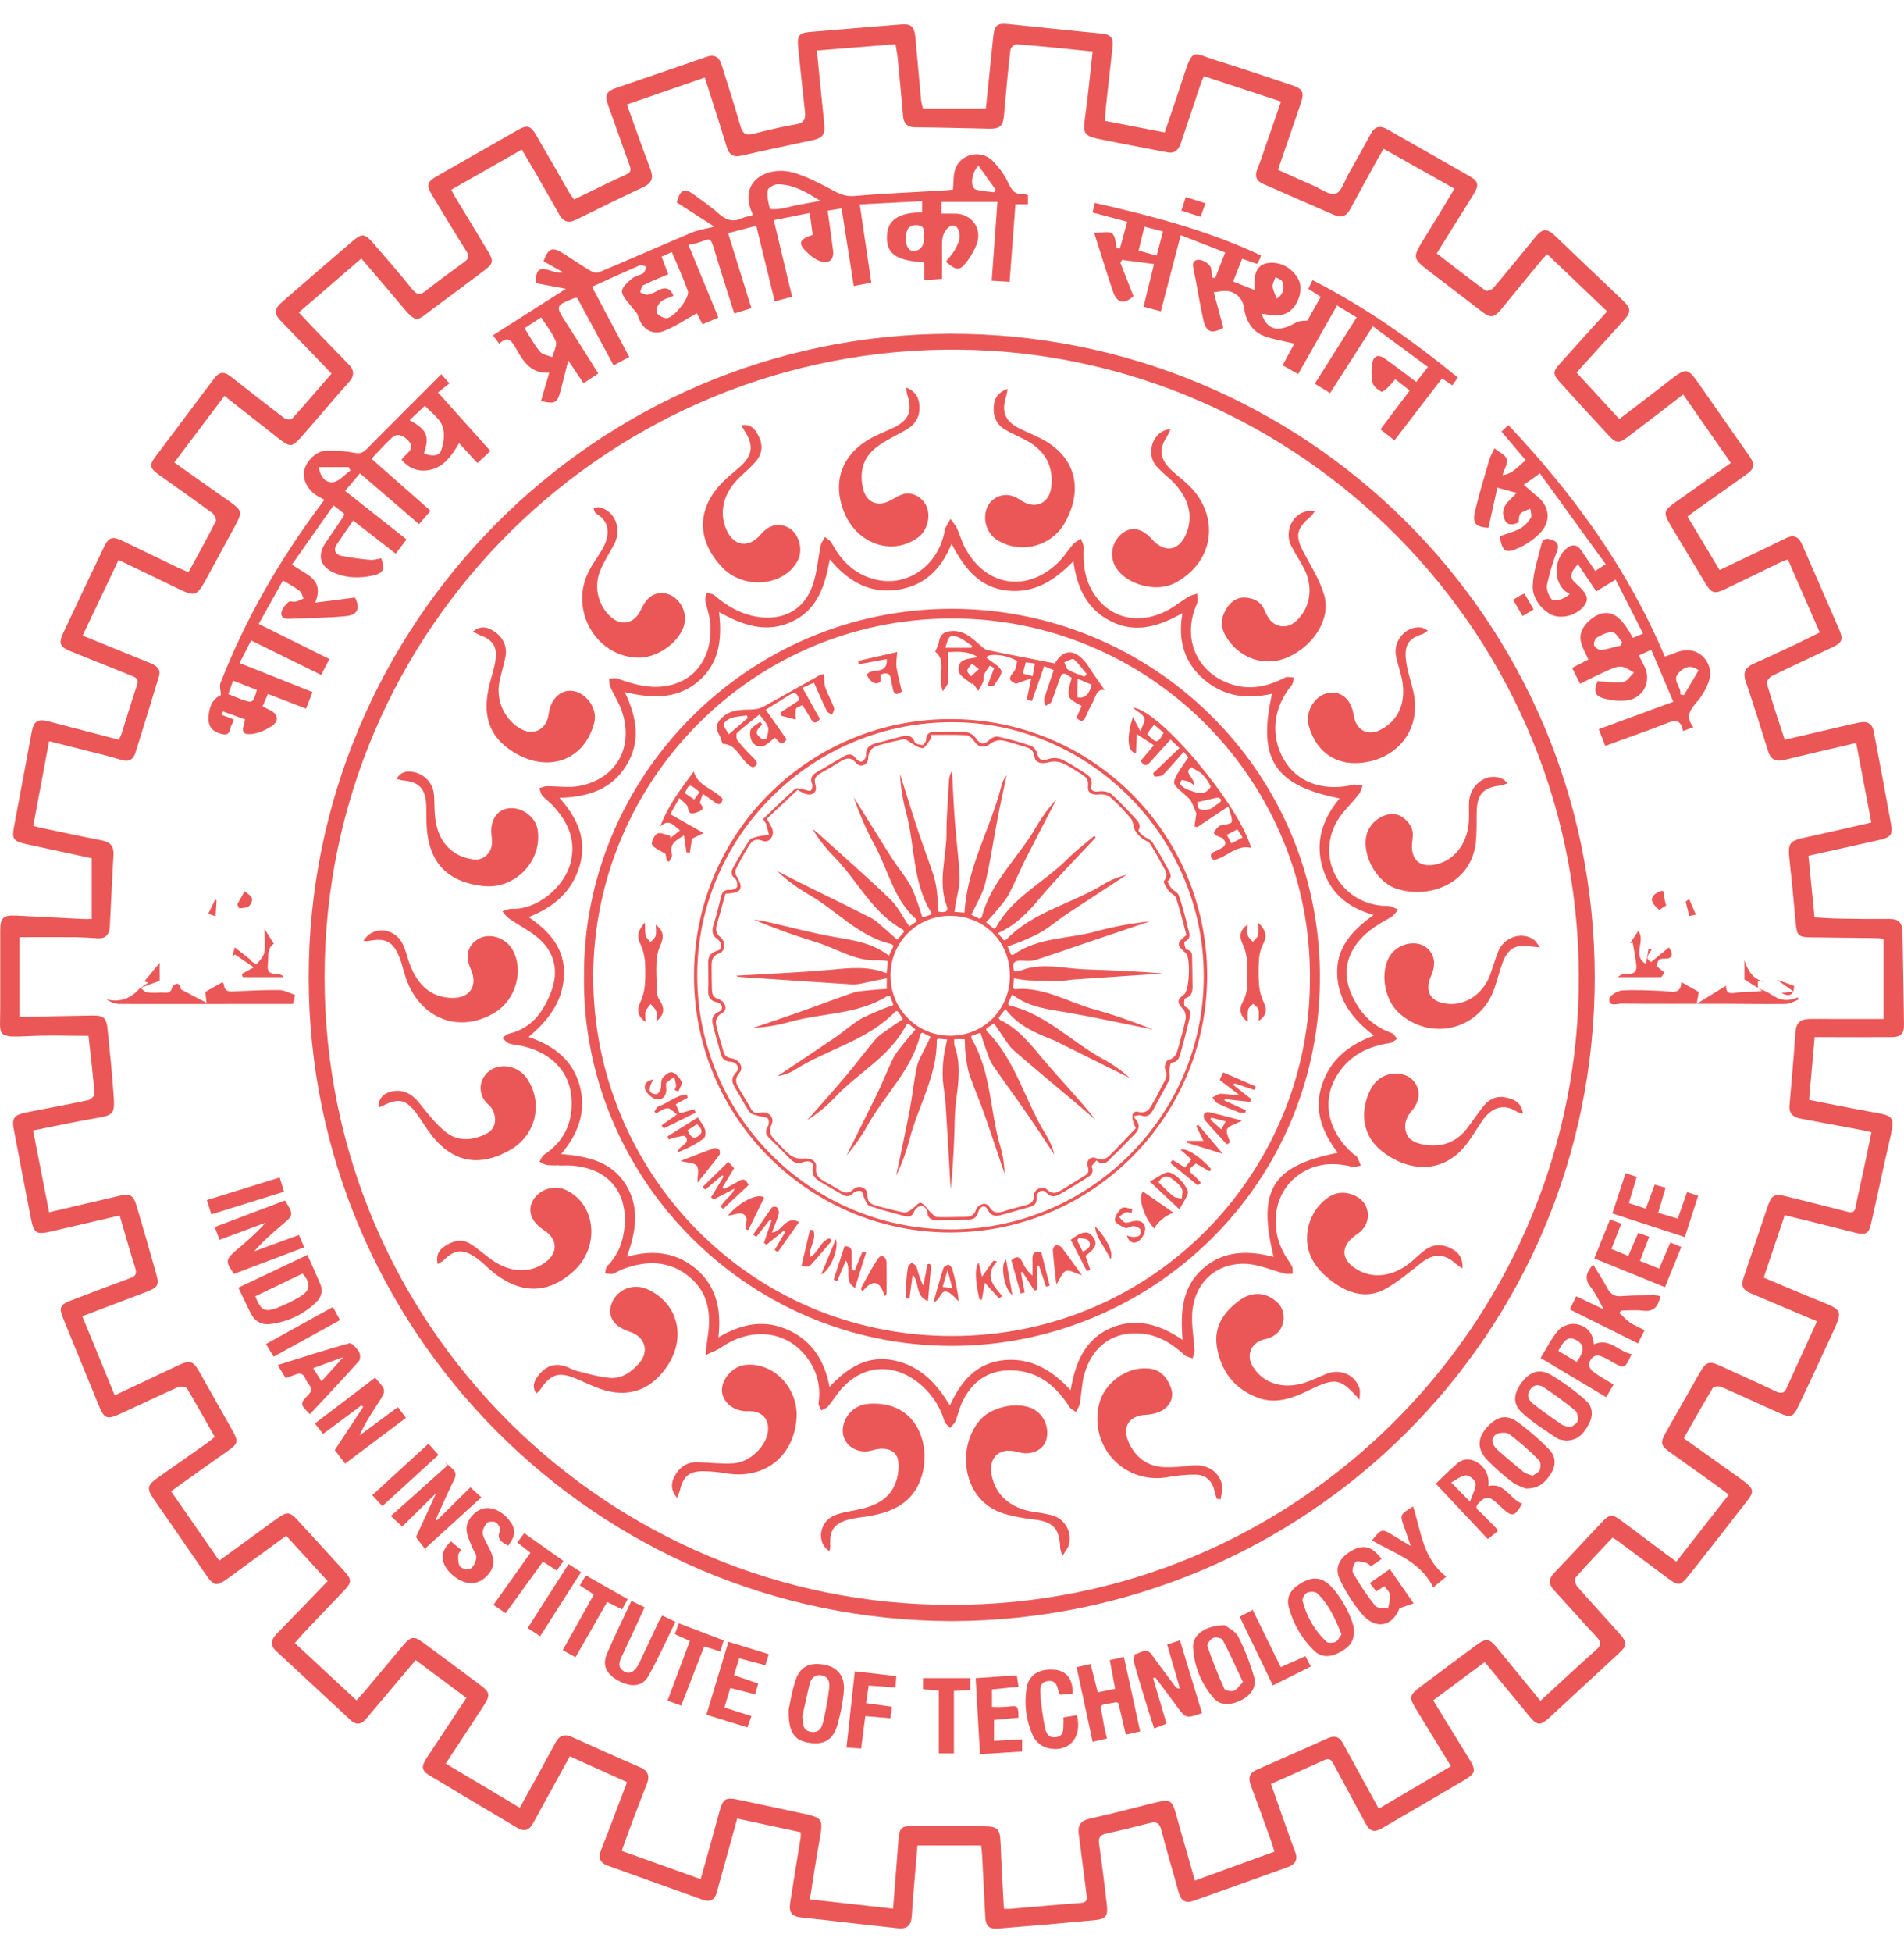 <svg width="40" height="41" viewBox="0 0 40 41" fill="none" xmlns="http://www.w3.org/2000/svg">
    <path d="M6.884 33.203L6.012 32.252C5.604 32.55 5.205 32.839 4.809 33.131C4.54 33.326 4.495 33.319 4.304 33.037C3.95 32.521 3.597 32.009 3.24 31.496C3.075 31.256 3.085 31.194 3.324 31.025C3.671 30.782 4.015 30.539 4.362 30.295C4.407 30.263 4.453 30.224 4.511 30.175C4.316 29.831 4.128 29.491 3.931 29.16C3.908 29.124 3.795 29.104 3.746 29.127C3.331 29.312 2.922 29.51 2.508 29.698C2.248 29.815 2.187 29.789 2.08 29.526C1.827 28.913 1.577 28.3 1.327 27.686C1.233 27.456 1.263 27.394 1.499 27.307C1.905 27.151 2.313 26.995 2.721 26.846C2.845 26.804 2.884 26.752 2.838 26.619C2.725 26.262 2.624 25.901 2.514 25.525C2.028 25.639 1.561 25.746 1.094 25.856C0.76 25.934 0.712 25.908 0.647 25.574C0.527 24.967 0.413 24.363 0.297 23.757C0.241 23.474 0.284 23.416 0.569 23.357C0.994 23.273 1.425 23.195 1.849 23.104C1.905 23.091 1.989 23.014 1.986 22.974C1.953 22.569 1.905 22.163 1.859 21.754C1.438 21.754 1.029 21.738 0.624 21.758C-0.096 21.797 0.005 21.748 0.005 21.206C0.005 20.651 0.005 20.099 0.005 19.545C0.005 19.272 0.066 19.214 0.342 19.227C0.802 19.249 1.263 19.275 1.723 19.298C1.781 19.301 1.836 19.298 1.927 19.298V18.023C1.473 17.925 1 17.825 0.527 17.721C0.284 17.666 0.248 17.611 0.293 17.37C0.42 16.699 0.543 16.03 0.669 15.358C0.712 15.141 0.796 15.092 1.016 15.148C1.506 15.277 1.995 15.404 2.495 15.534C2.517 15.495 2.537 15.453 2.553 15.411C2.66 15.07 2.764 14.726 2.877 14.388C2.913 14.281 2.88 14.239 2.786 14.2C2.352 14.028 1.921 13.85 1.486 13.678C1.263 13.587 1.224 13.515 1.327 13.295C1.61 12.688 1.898 12.084 2.187 11.481C2.281 11.283 2.362 11.257 2.559 11.351C2.952 11.539 3.344 11.731 3.736 11.919C3.804 11.951 3.876 11.98 3.96 12.016C4.158 11.653 4.352 11.302 4.534 10.945C4.553 10.91 4.501 10.806 4.456 10.77C4.083 10.498 3.704 10.232 3.331 9.965C3.146 9.832 3.133 9.764 3.269 9.586C3.675 9.044 4.08 8.505 4.488 7.963C4.608 7.801 4.702 7.791 4.861 7.918C5.231 8.207 5.597 8.495 5.97 8.778C6.009 8.807 6.116 8.82 6.138 8.791C6.417 8.482 6.686 8.168 6.965 7.846C6.615 7.48 6.278 7.129 5.937 6.779C5.743 6.578 5.74 6.506 5.95 6.321C6.437 5.899 6.923 5.478 7.412 5.059C7.601 4.9 7.665 4.903 7.831 5.095C8.113 5.419 8.395 5.744 8.664 6.078C8.764 6.201 8.832 6.195 8.949 6.104C9.208 5.899 9.478 5.701 9.747 5.507C9.847 5.435 9.863 5.38 9.795 5.27C9.549 4.88 9.309 4.485 9.072 4.089C8.952 3.888 8.972 3.819 9.179 3.699C9.75 3.372 10.32 3.047 10.891 2.723C11.069 2.622 11.147 2.638 11.257 2.826C11.497 3.235 11.731 3.647 11.967 4.059C11.993 4.102 12.026 4.141 12.061 4.189C12.431 4.011 12.791 3.829 13.157 3.664C13.271 3.612 13.254 3.55 13.222 3.462C13.073 3.047 12.927 2.632 12.778 2.216C12.7 1.999 12.732 1.921 12.946 1.846C13.579 1.629 14.211 1.415 14.843 1.194C15.008 1.136 15.109 1.197 15.157 1.353C15.293 1.785 15.433 2.22 15.559 2.658C15.605 2.81 15.673 2.849 15.825 2.81C16.12 2.736 16.418 2.661 16.717 2.612C16.918 2.58 16.927 2.473 16.908 2.314C16.856 1.863 16.811 1.412 16.765 0.957C16.746 0.75 16.798 0.688 17.009 0.672C17.65 0.617 18.289 0.565 18.931 0.513C19.142 0.497 19.206 0.555 19.229 0.772C19.271 1.22 19.31 1.665 19.352 2.113C19.362 2.171 19.375 2.226 19.391 2.281H20.711C20.763 1.778 20.814 1.275 20.866 0.772C20.892 0.529 20.947 0.48 21.191 0.506C21.849 0.571 22.507 0.646 23.165 0.707C23.333 0.724 23.392 0.808 23.375 0.964C23.327 1.402 23.278 1.84 23.23 2.281C23.22 2.362 23.22 2.447 23.213 2.538L24.468 2.781C24.598 2.401 24.727 2.028 24.847 1.655C25.068 0.974 25.045 1.113 25.573 1.275C26.096 1.438 26.611 1.613 27.13 1.785C27.369 1.863 27.408 1.934 27.327 2.174C27.172 2.628 27.013 3.083 26.848 3.566C27.091 3.677 27.337 3.787 27.584 3.894C27.742 3.962 27.934 4.108 28.06 4.066C28.186 4.024 28.248 3.793 28.336 3.641C28.491 3.365 28.65 3.086 28.799 2.807C28.884 2.651 28.997 2.632 29.14 2.713C29.717 3.041 30.291 3.368 30.867 3.696C31.065 3.81 31.078 3.884 30.952 4.089L30.183 5.322C30.53 5.588 30.867 5.854 31.211 6.104C31.237 6.123 31.341 6.084 31.377 6.042C31.675 5.692 31.966 5.332 32.258 4.975C32.407 4.793 32.501 4.79 32.673 4.955C33.15 5.409 33.623 5.864 34.1 6.315C34.265 6.471 34.272 6.552 34.116 6.724C33.788 7.087 33.461 7.447 33.121 7.824L34.019 8.8C34.369 8.534 34.709 8.275 35.046 8.012C35.439 7.707 35.445 7.707 35.73 8.116C36.068 8.602 36.408 9.086 36.745 9.569C36.878 9.761 36.868 9.836 36.677 9.972C36.333 10.219 35.986 10.459 35.643 10.705C35.581 10.747 35.523 10.796 35.452 10.848L36.126 11.971C36.353 11.861 36.58 11.753 36.807 11.646C37.047 11.53 37.286 11.416 37.526 11.299C37.682 11.224 37.786 11.27 37.854 11.422C38.113 12.016 38.376 12.613 38.635 13.21C38.729 13.428 38.706 13.493 38.496 13.593C38.074 13.794 37.65 13.986 37.228 14.194C37.176 14.22 37.105 14.31 37.118 14.349C37.231 14.742 37.361 15.128 37.494 15.534C37.899 15.44 38.288 15.349 38.68 15.258C38.813 15.226 38.946 15.196 39.079 15.17C39.232 15.141 39.335 15.2 39.364 15.358C39.488 16.011 39.611 16.66 39.728 17.312C39.767 17.526 39.718 17.585 39.494 17.637C39.008 17.747 38.518 17.854 37.993 17.971L38.12 19.265C38.311 19.275 38.489 19.291 38.671 19.291C39.014 19.298 39.361 19.301 39.705 19.298C39.89 19.298 39.964 19.386 39.968 19.561C39.977 20.21 39.993 20.862 40 21.511C40.003 21.712 39.932 21.78 39.734 21.78C39.206 21.784 38.681 21.78 38.123 21.78L38.006 23.098C38.424 23.179 38.836 23.263 39.248 23.338C39.799 23.439 39.822 23.406 39.692 23.974C39.556 24.548 39.439 25.129 39.306 25.704C39.261 25.908 39.189 25.94 38.985 25.889C38.496 25.765 38.006 25.645 37.494 25.519L37.053 26.83C37.468 27.005 37.86 27.174 38.256 27.332C38.697 27.511 38.713 27.527 38.512 27.965C38.272 28.491 38.026 29.013 37.779 29.536C37.672 29.76 37.617 29.779 37.384 29.675C36.975 29.494 36.57 29.302 36.158 29.124C36.11 29.104 36.003 29.114 35.983 29.146C35.776 29.491 35.581 29.841 35.374 30.204C35.724 30.454 36.061 30.694 36.398 30.934C36.956 31.33 36.891 31.269 36.515 31.762C36.171 32.21 35.818 32.654 35.468 33.099C35.312 33.297 35.257 33.307 35.053 33.154C34.696 32.891 34.346 32.625 33.989 32.362C33.96 32.34 33.925 32.32 33.876 32.291C33.613 32.57 33.348 32.846 33.095 33.135C33.069 33.164 33.101 33.277 33.14 33.323C33.432 33.657 33.733 33.978 34.025 34.309C34.194 34.498 34.187 34.556 34.002 34.728C33.519 35.172 33.036 35.62 32.556 36.065C32.362 36.243 32.297 36.243 32.132 36.045C31.821 35.669 31.513 35.292 31.192 34.903L30.109 35.708C30.365 36.123 30.611 36.529 30.861 36.931C31.017 37.184 31.007 37.236 30.748 37.392C30.18 37.723 29.616 38.057 29.049 38.385C28.864 38.492 28.78 38.466 28.676 38.271C28.459 37.872 28.245 37.47 28.028 37.071C27.985 36.993 27.953 36.902 27.827 36.96C27.46 37.126 27.094 37.288 26.702 37.463C26.783 37.691 26.857 37.911 26.935 38.129C27.026 38.379 27.11 38.632 27.207 38.882C27.272 39.044 27.217 39.148 27.065 39.206C26.4 39.446 25.732 39.683 25.068 39.92C24.906 39.978 24.808 39.91 24.763 39.745C24.643 39.306 24.51 38.872 24.397 38.43C24.361 38.291 24.303 38.249 24.166 38.281C23.859 38.359 23.551 38.437 23.239 38.505C23.11 38.534 23.071 38.593 23.09 38.719C23.149 39.144 23.204 39.569 23.252 39.995C23.282 40.238 23.233 40.303 22.986 40.325C22.322 40.387 21.654 40.446 20.989 40.498C20.769 40.514 20.707 40.455 20.698 40.238C20.675 39.816 20.656 39.394 20.633 38.972C20.63 38.901 20.62 38.833 20.613 38.755H19.274C19.245 39.086 19.219 39.42 19.19 39.754C19.177 39.917 19.164 40.079 19.155 40.241C19.142 40.433 19.057 40.514 18.866 40.494C18.357 40.439 17.848 40.381 17.339 40.322C17.177 40.303 17.015 40.286 16.856 40.27C16.636 40.251 16.568 40.17 16.6 39.956C16.671 39.501 16.746 39.047 16.82 38.589C16.824 38.55 16.824 38.511 16.82 38.476L15.488 38.19C15.391 38.538 15.3 38.872 15.206 39.209C15.157 39.384 15.105 39.56 15.06 39.735C15.015 39.91 14.908 39.949 14.752 39.891C14.091 39.654 13.433 39.417 12.771 39.18C12.606 39.122 12.561 39.018 12.629 38.846C12.813 38.382 12.985 37.914 13.173 37.425L11.971 36.883L11.565 37.622C11.442 37.843 11.319 38.067 11.199 38.288C11.118 38.437 11.011 38.473 10.862 38.382C10.249 38.015 9.633 37.652 9.02 37.282C8.858 37.184 8.845 37.097 8.959 36.925C9.234 36.506 9.51 36.091 9.799 35.656L8.732 34.861L7.802 35.964C7.759 36.013 7.717 36.065 7.675 36.114C7.578 36.221 7.474 36.224 7.37 36.127C6.845 35.64 6.32 35.153 5.795 34.666C5.665 34.546 5.698 34.429 5.811 34.312C6.158 33.959 6.508 33.592 6.884 33.203ZM38.23 13.282L37.559 11.747C37.484 11.776 37.436 11.796 37.39 11.815C37.004 12.003 36.619 12.191 36.233 12.376C36.019 12.477 35.954 12.457 35.834 12.26C35.588 11.854 35.345 11.445 35.101 11.04C34.936 10.76 34.946 10.725 35.212 10.537C35.588 10.27 35.964 10.004 36.362 9.722L35.361 8.284C34.962 8.59 34.583 8.885 34.2 9.174C34.009 9.32 33.95 9.313 33.788 9.138C33.461 8.784 33.137 8.431 32.813 8.074C32.605 7.846 32.605 7.817 32.813 7.59C33.124 7.243 33.438 6.896 33.763 6.539L32.501 5.335C32.443 5.403 32.391 5.452 32.349 5.507C32.08 5.835 31.811 6.159 31.545 6.487C31.39 6.675 31.315 6.685 31.124 6.539C30.773 6.269 30.423 5.997 30.07 5.731C29.662 5.419 29.662 5.422 29.937 4.981C30.145 4.647 30.346 4.309 30.556 3.962L29.068 3.125C29.02 3.206 28.987 3.261 28.955 3.316C28.757 3.677 28.559 4.034 28.365 4.394C28.284 4.543 28.177 4.579 28.028 4.514C27.528 4.296 27.026 4.079 26.527 3.858C26.394 3.8 26.355 3.696 26.413 3.553C26.475 3.404 26.527 3.248 26.578 3.096C26.689 2.778 26.799 2.463 26.912 2.132L25.291 1.6C25.269 1.658 25.249 1.697 25.233 1.739C25.094 2.158 24.951 2.577 24.812 2.995C24.766 3.128 24.698 3.232 24.53 3.2C24.047 3.105 23.56 3.018 23.077 2.917C22.773 2.852 22.75 2.794 22.792 2.486C22.857 2.025 22.899 1.561 22.954 1.081C22.406 1.025 21.875 0.97 21.346 0.928C21.307 0.925 21.229 1.006 21.226 1.055C21.174 1.506 21.132 1.96 21.093 2.414C21.074 2.638 21.012 2.706 20.792 2.703C20.273 2.693 19.751 2.677 19.229 2.674C19.067 2.671 18.989 2.603 18.973 2.447C18.937 2.038 18.898 1.629 18.86 1.223C18.85 1.129 18.83 1.035 18.814 0.928L17.161 1.061C17.216 1.593 17.265 2.1 17.316 2.603C17.339 2.817 17.287 2.895 17.09 2.94C16.587 3.05 16.084 3.151 15.585 3.268C15.394 3.313 15.313 3.242 15.261 3.067C15.118 2.596 14.966 2.125 14.807 1.629L13.17 2.194C13.342 2.667 13.498 3.115 13.666 3.557C13.734 3.741 13.692 3.849 13.514 3.93C13.037 4.154 12.564 4.384 12.094 4.618C11.938 4.692 11.834 4.653 11.753 4.511C11.591 4.228 11.432 3.946 11.27 3.664C11.17 3.492 11.069 3.323 10.962 3.141L9.481 3.985C9.513 4.05 9.536 4.095 9.562 4.137C9.792 4.517 10.022 4.893 10.249 5.273C10.376 5.481 10.363 5.539 10.175 5.679C9.824 5.942 9.478 6.204 9.127 6.461C8.742 6.743 8.777 6.834 8.395 6.373C8.135 6.058 7.866 5.753 7.591 5.429L6.278 6.561C6.369 6.659 6.437 6.733 6.508 6.808C6.774 7.084 7.04 7.363 7.309 7.635C7.442 7.769 7.461 7.882 7.322 8.035C6.991 8.401 6.677 8.784 6.349 9.154C6.132 9.401 6.1 9.401 5.843 9.2C5.471 8.908 5.098 8.615 4.715 8.314L3.662 9.712C4.067 9.998 4.453 10.274 4.842 10.546C5.078 10.715 5.091 10.76 4.958 11.007C4.764 11.367 4.569 11.727 4.372 12.088C4.119 12.552 4.122 12.548 3.639 12.312C3.263 12.127 2.88 11.948 2.491 11.76L1.736 13.347C2.222 13.545 2.676 13.73 3.133 13.915C3.269 13.97 3.393 14.035 3.337 14.21C3.175 14.745 3.013 15.277 2.845 15.81C2.799 15.956 2.699 16.008 2.54 15.956C2.31 15.884 2.076 15.829 1.843 15.771C1.577 15.703 1.308 15.634 1.032 15.566L0.699 17.341C0.773 17.361 0.828 17.38 0.887 17.39C1.305 17.477 1.726 17.568 2.144 17.649C2.326 17.685 2.397 17.779 2.384 17.961C2.355 18.461 2.332 18.96 2.307 19.463C2.297 19.626 2.219 19.717 2.044 19.704C1.895 19.694 1.746 19.684 1.597 19.681C1.201 19.678 0.809 19.681 0.41 19.681V21.352C0.488 21.352 0.549 21.352 0.614 21.352C1.055 21.342 1.499 21.333 1.94 21.326C2.174 21.323 2.235 21.372 2.258 21.595C2.303 22.05 2.352 22.501 2.384 22.955C2.417 23.416 2.401 23.416 1.947 23.494C1.532 23.565 1.123 23.656 0.695 23.74L1.032 25.457L2.491 25.116C2.741 25.058 2.799 25.09 2.874 25.337C3.013 25.804 3.146 26.271 3.279 26.742C3.35 26.989 3.318 27.037 3.072 27.131C2.631 27.297 2.19 27.466 1.729 27.641L2.41 29.302C2.867 29.085 3.302 28.884 3.736 28.676C3.989 28.556 4.057 28.575 4.19 28.812L4.89 30.052C5.013 30.269 5.001 30.318 4.79 30.467C4.605 30.597 4.417 30.727 4.232 30.86C4.021 31.009 3.814 31.162 3.594 31.317L4.605 32.774C5.03 32.466 5.428 32.174 5.83 31.882C6.025 31.742 6.09 31.746 6.245 31.915C6.576 32.275 6.904 32.635 7.234 32.995C7.393 33.17 7.393 33.232 7.224 33.407C6.965 33.68 6.703 33.949 6.443 34.225C6.359 34.312 6.281 34.403 6.194 34.504L7.49 35.708C7.552 35.636 7.607 35.581 7.656 35.523C7.928 35.198 8.197 34.874 8.469 34.553C8.631 34.361 8.7 34.352 8.894 34.498C9.296 34.796 9.698 35.091 10.1 35.393C10.288 35.533 10.301 35.601 10.175 35.799C9.909 36.208 9.643 36.613 9.364 37.035L10.92 37.963C11.18 37.493 11.426 37.048 11.666 36.603C11.747 36.451 11.851 36.402 12.016 36.477C12.489 36.691 12.963 36.905 13.442 37.11C13.617 37.184 13.656 37.301 13.588 37.467C13.491 37.713 13.394 37.963 13.3 38.213C13.219 38.427 13.141 38.645 13.06 38.868L14.72 39.462C14.859 38.969 14.992 38.498 15.118 38.031C15.19 37.775 15.238 37.739 15.508 37.794C15.939 37.885 16.373 37.976 16.804 38.07C17.303 38.177 17.3 38.177 17.209 38.687C17.138 39.079 17.08 39.475 17.015 39.887L18.762 40.082C18.801 39.582 18.84 39.105 18.876 38.628C18.895 38.388 18.934 38.346 19.174 38.346C19.664 38.346 20.15 38.352 20.639 38.352C20.973 38.352 21.009 38.395 21.022 38.735C21.038 39.183 21.067 39.628 21.09 40.085C21.158 40.085 21.194 40.089 21.233 40.085C21.725 40.043 22.215 39.998 22.708 39.962C22.85 39.952 22.837 39.868 22.824 39.771C22.769 39.352 22.717 38.933 22.662 38.511C22.64 38.336 22.698 38.236 22.886 38.194C23.33 38.096 23.768 37.979 24.209 37.869C24.604 37.772 24.62 37.778 24.731 38.181C24.747 38.236 24.76 38.294 24.776 38.349C24.883 38.726 24.993 39.105 25.103 39.492L26.773 38.885C26.747 38.797 26.728 38.729 26.705 38.664C26.566 38.275 26.423 37.882 26.277 37.493C26.222 37.35 26.238 37.236 26.39 37.171C26.896 36.947 27.399 36.724 27.904 36.5C28.037 36.441 28.141 36.47 28.212 36.607C28.297 36.769 28.387 36.928 28.475 37.087L28.965 37.983L30.482 37.09C30.229 36.678 29.992 36.292 29.756 35.903C29.597 35.646 29.603 35.601 29.84 35.422C30.229 35.13 30.621 34.838 31.013 34.549C31.218 34.397 31.286 34.403 31.451 34.605C31.753 34.971 32.051 35.338 32.362 35.718C32.761 35.351 33.143 34.991 33.536 34.644C33.649 34.543 33.636 34.478 33.542 34.377C33.241 34.053 32.949 33.722 32.647 33.394C32.527 33.264 32.531 33.154 32.657 33.024C32.991 32.677 33.315 32.323 33.646 31.973C33.814 31.794 33.87 31.791 34.057 31.931C34.372 32.164 34.683 32.398 34.994 32.632C35.066 32.684 35.137 32.735 35.218 32.794L36.317 31.389C36.249 31.334 36.197 31.295 36.145 31.256C35.792 31.003 35.439 30.75 35.082 30.496C34.891 30.36 34.874 30.299 34.991 30.091C35.228 29.672 35.468 29.254 35.704 28.835C35.844 28.592 35.905 28.572 36.155 28.689C36.538 28.867 36.927 29.036 37.306 29.218C37.432 29.279 37.491 29.254 37.542 29.13C37.682 28.816 37.828 28.504 37.971 28.189C38.035 28.043 38.103 27.9 38.172 27.748C37.688 27.544 37.231 27.349 36.768 27.154C36.622 27.092 36.57 27.002 36.625 26.846C36.797 26.343 36.965 25.837 37.137 25.33C37.218 25.097 37.277 25.064 37.51 25.119C37.944 25.227 38.379 25.334 38.813 25.447C38.917 25.473 38.966 25.457 38.985 25.34C39.024 25.123 39.079 24.909 39.125 24.691C39.189 24.389 39.251 24.084 39.316 23.779C39.251 23.763 39.215 23.75 39.18 23.744C38.732 23.659 38.288 23.578 37.841 23.494C37.692 23.468 37.581 23.4 37.594 23.224C37.637 22.705 37.685 22.186 37.721 21.667C37.734 21.475 37.834 21.401 38.006 21.398C38.155 21.394 38.304 21.398 38.453 21.398H39.569V19.713C39.497 19.707 39.455 19.7 39.41 19.7C38.956 19.694 38.499 19.691 38.045 19.684C37.786 19.681 37.753 19.652 37.727 19.402C37.688 18.993 37.653 18.584 37.607 18.178C37.552 17.663 37.549 17.666 38.055 17.559C38.47 17.468 38.885 17.37 39.313 17.273L38.995 15.602C38.47 15.725 37.974 15.839 37.484 15.959C37.306 16.001 37.202 15.952 37.144 15.774C36.991 15.284 36.839 14.794 36.674 14.307C36.609 14.119 36.674 14.012 36.842 13.937C37.15 13.801 37.455 13.655 37.763 13.512C37.915 13.438 38.065 13.36 38.23 13.282Z" fill="#EB5757"/>
    <path d="M19.994 34.043C12.463 34.024 6.489 27.894 6.485 20.531C6.482 13.133 12.483 7.025 19.965 7.009C27.386 6.996 33.503 12.977 33.503 20.528C33.5 28.053 27.415 34.024 19.994 34.043ZM19.981 33.702C27.227 33.715 33.02 27.871 33.166 20.82C33.322 13.314 27.266 7.421 20.163 7.343C12.852 7.262 6.819 13.158 6.819 20.521C6.819 27.881 12.797 33.709 19.981 33.702Z" fill="#EB5757"/>
    <path d="M15.786 6.471L15.426 6.584C15.284 6.136 15.144 5.705 15.015 5.27C14.924 4.968 14.924 5.01 14.694 5.088C14.629 5.111 14.558 5.121 14.464 5.143L15.092 6.668L14.759 6.811L14.639 6.578C14.399 6.711 14.181 6.863 13.942 6.954C13.685 7.051 13.475 6.892 13.4 6.626C13.384 6.561 13.313 6.509 13.271 6.448C13.196 6.341 13.076 6.237 13.066 6.123C13.06 6.039 13.183 5.929 13.271 5.854C13.335 5.796 13.439 5.786 13.514 5.737C13.549 5.714 13.559 5.65 13.579 5.604C13.536 5.591 13.485 5.555 13.452 5.568C13.121 5.711 12.791 5.86 12.437 6.023L13.219 7.496L12.891 7.674L12.129 6.26C12.11 6.256 12.087 6.256 12.068 6.26C11.663 6.422 11.666 6.419 11.896 6.782C12.123 7.133 12.343 7.483 12.57 7.843L12.259 8.048L11.938 7.571C11.877 7.811 11.828 8.012 11.776 8.21C11.708 8.466 11.656 8.492 11.364 8.421L11.539 7.827C11.154 7.853 10.992 7.59 10.839 7.317C10.758 7.175 10.677 7.029 10.489 7.22L10.356 7.042L11.889 6.065L11.248 5.945C11.261 5.646 11.329 5.601 11.595 5.692C11.669 5.721 11.75 5.731 11.828 5.718L11.419 5.487C11.517 5.208 11.607 5.176 11.838 5.325C12.029 5.448 12.217 5.575 12.412 5.692C12.457 5.721 12.535 5.737 12.583 5.718C13.235 5.445 13.88 5.16 14.532 4.884C14.665 4.829 14.81 4.809 15.008 4.76L14.217 4.251C14.292 3.972 14.379 3.936 14.59 4.095C14.755 4.219 14.93 4.335 15.086 4.475C15.242 4.614 15.391 4.676 15.588 4.582C15.657 4.55 15.734 4.543 15.803 4.524C15.806 4.511 15.806 4.498 15.806 4.485C15.495 3.787 16.136 3.492 16.629 3.615C16.944 3.696 17.239 3.862 17.53 4.014C17.673 4.089 17.793 4.131 17.965 4.115C18.584 4.06 19.21 4.037 19.829 3.998C19.9 3.995 19.968 3.985 20.02 3.982C20.036 3.826 20.023 3.677 20.069 3.547C20.179 3.235 20.594 3.135 20.84 3.365C20.983 3.505 21.103 3.67 21.187 3.852C21.259 3.998 21.327 4.092 21.498 4.072C21.528 4.069 21.56 4.089 21.596 4.098V4.29H21.333L21.21 5.919L20.834 5.896L20.954 4.241H19.78V4.485C19.874 4.485 19.968 4.485 20.062 4.485C20.412 4.488 20.643 4.799 20.519 5.127C20.455 5.289 20.364 5.442 20.247 5.572C20.114 5.724 19.994 5.591 19.871 5.497C19.923 5.432 19.975 5.37 20.023 5.306C20.043 5.28 20.059 5.25 20.072 5.221C20.153 5.082 20.205 4.936 20.111 4.783C20.091 4.751 20.007 4.721 19.981 4.738C19.832 4.825 19.787 4.968 19.79 5.137C19.793 5.37 19.79 5.604 19.79 5.857L19.414 5.883V5.51C18.817 5.471 18.62 5.328 18.633 4.958C18.642 4.621 18.879 4.462 19.372 4.459V4.225L18.062 4.293L18.305 5.935L17.936 6.007L17.68 4.378L17.388 4.423C17.427 4.705 17.466 4.978 17.501 5.254C17.527 5.458 17.41 5.555 17.216 5.481C17.125 5.442 17.044 5.387 16.976 5.319C16.756 5.117 16.775 5.03 17.073 4.932L17.012 4.472L16.256 4.624L16.642 6.234L16.276 6.328L15.887 4.741L15.297 4.897L15.786 6.471ZM14.149 6.211C14.052 6.256 13.945 6.279 13.88 6.341C13.825 6.389 13.776 6.5 13.796 6.558C13.815 6.617 13.925 6.678 13.997 6.681C14.146 6.691 14.499 6.25 14.451 6.11C14.353 5.838 14.233 5.575 14.114 5.293L13.899 5.39L14.039 5.76C13.854 5.838 13.682 5.906 13.514 5.99C13.475 6.01 13.468 6.088 13.449 6.14C13.504 6.159 13.562 6.198 13.611 6.188C13.685 6.169 13.76 6.14 13.825 6.097C13.968 6.026 14.075 6.036 14.149 6.211ZM17.235 4.219C16.927 4.024 16.658 3.871 16.337 3.871C16.263 3.871 16.136 3.943 16.13 3.995C16.11 4.121 16.14 4.257 16.175 4.381C16.182 4.4 16.321 4.394 16.396 4.384C16.516 4.365 16.632 4.329 16.752 4.306C16.898 4.277 17.041 4.254 17.235 4.219ZM11.021 6.892C11.131 7.068 11.222 7.24 11.345 7.386C11.4 7.451 11.517 7.464 11.604 7.499C11.63 7.389 11.708 7.256 11.676 7.168C11.607 6.993 11.481 6.84 11.368 6.665L11.021 6.892ZM19.404 4.936C19.43 4.803 19.388 4.721 19.236 4.728C19.057 4.734 19.035 4.871 19.031 5.001C19.028 5.13 19.067 5.286 19.216 5.27C19.375 5.25 19.433 5.098 19.404 4.936ZM20.883 4.037L20.918 3.985L20.555 3.479C20.393 3.654 20.38 3.943 20.506 3.982C20.63 4.017 20.759 4.021 20.883 4.037Z" fill="#EB5757"/>
    <path d="M5.944 12.191L5.435 13.103L6.92 13.84L6.748 14.174L5.276 13.45L5.033 13.924L6.566 14.534L6.43 14.882L5.629 14.573L5.516 14.833C5.568 14.859 5.61 14.885 5.655 14.904C5.85 14.992 5.876 15.144 5.698 15.255C5.565 15.339 5.399 15.414 5.247 15.417C5.03 15.427 5.117 15.252 5.15 15.109L4.683 14.94L4.657 15.011L4.91 15.109C4.903 15.144 4.89 15.18 4.871 15.216C4.819 15.29 4.855 15.446 4.689 15.42C4.524 15.391 4.388 15.307 4.381 15.122C4.375 14.888 4.446 14.684 4.641 14.596C4.634 14.492 4.608 14.408 4.631 14.343C5.159 12.99 5.879 11.747 6.748 10.585C6.767 10.559 6.784 10.533 6.813 10.494C6.767 10.468 6.732 10.449 6.693 10.429C6.495 10.329 6.356 10.095 6.385 9.907C6.417 9.703 6.625 9.475 6.845 9.466C7.053 9.459 7.257 9.472 7.461 9.511C7.575 9.531 7.633 9.501 7.711 9.423C8.22 8.904 8.738 8.395 9.27 7.859L9.442 8.051L9.202 8.242L10.304 9.472L10.029 9.725L9.646 9.307C9.474 9.592 9.296 9.852 8.946 9.881C8.751 9.897 8.576 9.823 8.434 9.654C8.469 9.608 8.508 9.569 8.55 9.527C8.654 9.436 8.67 9.346 8.57 9.245C8.469 9.144 8.349 9.086 8.229 9.196C8.087 9.326 7.957 9.475 7.805 9.634L9.046 10.728L8.803 11.007L7.562 9.939L7.25 10.309L8.541 11.328L8.314 11.627L7.419 10.932C7.296 11.111 7.182 11.273 7.072 11.439C6.994 11.552 7.059 11.646 7.156 11.669C7.364 11.711 7.571 11.74 7.782 11.757C7.857 11.763 7.934 11.737 8.009 11.724C8.1 11.954 8.051 12.039 7.827 12.088C7.568 12.143 7.309 12.143 7.059 12.045C6.719 11.912 6.647 11.672 6.855 11.374C6.978 11.198 7.098 11.02 7.218 10.841C7.224 10.822 7.228 10.806 7.228 10.786L7.007 10.614L6.135 11.854C6.398 12.062 6.832 12.143 6.621 12.655L7.458 12.548C7.575 12.779 7.516 12.918 7.25 12.941C6.855 12.977 6.459 12.98 6.064 12.996C5.957 13.003 5.889 12.947 5.915 12.847C5.934 12.769 6.002 12.694 6.064 12.639C6.093 12.613 6.164 12.646 6.216 12.633C6.271 12.617 6.326 12.594 6.378 12.568C6.352 12.513 6.336 12.441 6.294 12.409C6.19 12.328 6.074 12.269 5.944 12.191ZM8.907 9.524C9.05 9.579 9.218 9.589 9.264 9.469C9.325 9.31 9.351 9.096 9.293 8.943C9.234 8.784 9.059 8.664 8.926 8.521L8.606 8.823C8.975 9.031 9.027 9.154 8.907 9.524ZM7.361 9.881L7.325 9.81H6.699C6.725 10.017 6.845 10.147 7.001 10.124C7.13 10.105 7.241 9.965 7.361 9.881ZM5.396 14.489L4.897 14.294L4.796 14.576C4.897 14.615 4.981 14.651 5.065 14.684C5.315 14.771 5.315 14.768 5.396 14.489Z" fill="#EB5757"/>
    <path d="M27.272 7.856L26.945 7.671L27.191 7.217C26.971 7.162 26.754 7.132 26.559 7.058C26.293 6.957 26.17 6.724 26.131 6.451C26.105 6.253 25.933 6.107 25.736 6.11C25.668 6.11 25.599 6.127 25.499 6.136L25.7 6.883C25.454 7.022 25.337 6.98 25.279 6.714C25.198 6.354 25.146 5.987 25.068 5.624C25.035 5.484 25.12 5.448 25.207 5.458C25.291 5.471 25.369 5.52 25.421 5.588C25.463 5.646 25.447 5.744 25.46 5.825L25.528 5.841L25.739 5.302L24.805 4.939L24.387 6.539L24.024 6.441L24.244 5.546L23.573 5.458L23.538 5.52L23.813 6.221C23.615 6.396 23.466 6.37 23.382 6.123C23.249 5.731 23.129 5.335 22.986 4.89C23.145 4.89 23.288 4.848 23.363 4.903C23.437 4.958 23.434 5.108 23.463 5.215L23.528 5.218L23.68 4.657L22.951 4.462L23 4.261C24.199 4.533 25.372 4.838 26.491 5.364C26.481 5.396 26.471 5.429 26.459 5.455C26.446 5.481 26.429 5.51 26.41 5.542L26.096 5.435L25.907 5.912L26.358 6.091C26.322 5.724 26.423 5.533 26.679 5.52C26.903 5.507 27.097 5.607 27.233 5.792C27.357 5.961 27.34 6.153 27.256 6.331C27.143 6.571 26.922 6.668 26.66 6.61C26.611 6.6 26.559 6.597 26.504 6.587C26.604 6.889 26.789 6.97 27.084 6.847C27.149 6.821 27.211 6.776 27.276 6.753C27.331 6.733 27.395 6.74 27.463 6.733C27.477 6.711 27.496 6.685 27.509 6.655C27.587 6.519 27.661 6.386 27.746 6.234L27.486 6.065L27.574 5.883C28.679 6.445 29.671 7.149 30.628 7.928L30.511 8.093L30.294 7.947L29.295 9.248L29 9.018L29.616 8.2L29.311 7.963C29.266 8.022 29.217 8.077 29.166 8.129C29.12 8.171 29.042 8.239 29.02 8.226C28.945 8.184 28.858 8.119 28.838 8.044C28.809 7.918 28.806 7.788 28.825 7.658C28.848 7.467 28.948 7.425 29.104 7.538C29.321 7.694 29.532 7.856 29.752 8.022L29.999 7.707L28.841 6.853L27.943 8.255L27.622 8.057L28.501 6.665L28.089 6.415L27.272 7.856ZM24.299 5.367L24.432 4.861L24.043 4.76L23.92 5.263L24.299 5.367ZM26.822 6.269C26.951 6.198 27 6.036 26.932 5.903C26.909 5.864 26.841 5.847 26.796 5.822C26.773 5.886 26.731 5.955 26.737 6.016C26.744 6.104 26.793 6.188 26.822 6.269Z" fill="#EB5757"/>
    <path d="M33.724 15.664L33.587 15.313L35.153 14.736L34.69 13.645L34.43 13.765C34.476 13.853 34.515 13.928 34.55 13.999C34.706 14.327 34.511 14.68 34.148 14.713C34.019 14.723 33.889 14.713 33.763 14.684C33.506 14.632 33.464 14.531 33.562 14.304C33.746 14.314 33.928 14.346 34.1 14.323C34.184 14.31 34.252 14.194 34.327 14.122C34.236 14.077 34.145 14.002 34.051 13.999C33.947 13.996 33.84 14.051 33.74 14.096C33.562 14.174 33.39 14.265 33.195 14.359L33.027 14.025L33.37 13.85C33.273 13.629 33.111 13.415 33.267 13.175C33.338 13.068 33.435 12.98 33.548 12.922C33.837 12.785 34.057 12.928 34.301 13.395L34.518 13.305L33.941 12.172L33.536 12.419L33.15 11.848C32.984 12.029 32.971 12.13 33.088 12.234C33.347 12.467 33.39 12.568 33.286 12.714C33.13 12.931 32.77 13.025 32.55 12.886C32.336 12.75 32.187 12.532 32.2 12.289C32.216 11.997 32.313 11.708 32.385 11.422C32.424 11.27 32.547 11.312 32.638 11.351C32.728 11.39 32.754 11.461 32.712 11.575C32.621 11.805 32.553 12.039 32.501 12.279C32.482 12.37 32.531 12.496 32.589 12.574C32.647 12.652 32.842 12.591 32.978 12.477C32.939 12.454 32.9 12.428 32.864 12.399C32.615 12.162 32.66 11.682 32.946 11.491C33.053 11.419 33.147 11.452 33.215 11.552C33.312 11.692 33.403 11.831 33.513 11.99L33.733 11.848L32.349 9.939C32.258 10.008 32.213 10.04 32.167 10.072C32.122 10.105 32.083 10.131 32.012 10.18C32.122 10.274 32.193 10.345 32.275 10.407C32.547 10.614 32.599 10.929 32.365 11.182C32.239 11.312 32.093 11.419 31.928 11.497C31.629 11.637 31.561 11.591 31.506 11.26C31.649 11.208 31.801 11.172 31.934 11.101C32.028 11.046 32.106 10.965 32.161 10.871C32.187 10.829 32.154 10.747 32.148 10.682C32.077 10.715 31.992 10.735 31.941 10.786C31.905 10.825 31.915 10.91 31.902 10.975C31.788 11.017 31.668 11.053 31.607 10.906C31.493 10.64 31.72 10.517 31.86 10.352L31.457 10.241L31.27 11.085C30.994 11.065 30.923 10.988 30.991 10.718C31.078 10.358 31.185 10.004 31.289 9.651C31.308 9.582 31.347 9.524 31.396 9.414C31.5 9.498 31.626 9.553 31.655 9.641C31.684 9.729 31.607 9.842 31.564 9.978C31.801 9.946 31.898 9.777 32.054 9.667L31.542 9.063L31.688 8.927C33.059 10.374 34.207 11.968 34.975 13.788C35.14 13.736 35.276 13.661 35.416 13.655C35.766 13.632 36.019 13.986 35.896 14.32C35.847 14.453 35.779 14.58 35.688 14.693C35.545 14.869 35.374 15.021 35.575 15.271L35.358 15.352C35.309 15.083 35.166 15.128 34.985 15.2C34.576 15.362 34.161 15.501 33.724 15.664ZM34.051 13.554L34.077 13.483C34.012 13.412 33.95 13.285 33.879 13.278C33.772 13.269 33.652 13.33 33.552 13.386C33.51 13.408 33.477 13.506 33.49 13.551C33.503 13.597 33.587 13.652 33.633 13.649C33.779 13.632 33.912 13.587 34.051 13.554ZM35.302 14.583L35.377 14.596L35.685 14.077C35.513 13.947 35.383 14.015 35.28 14.116C35.101 14.281 35.332 14.421 35.302 14.583Z" fill="#EB5757"/>
    <path d="M25.253 35.977C24.915 36.091 24.915 36.091 24.727 35.838C24.575 35.633 24.423 35.425 24.267 35.221L24.225 35.244L24.507 36.198L24.248 36.298C24.199 36.143 24.15 36.006 24.108 35.867C24.014 35.555 23.917 35.247 23.829 34.932C23.813 34.871 23.829 34.741 23.846 34.738C23.959 34.718 24.079 34.585 24.196 34.747C24.358 34.974 24.526 35.195 24.695 35.422C24.711 35.442 24.727 35.458 24.789 35.461L24.52 34.536L24.789 34.446L25.253 35.977Z" fill="#EB5757"/>
    <path d="M6.281 25.934L6.391 26.194L4.916 26.752C4.735 26.502 4.738 26.447 4.945 26.271C5.163 26.087 5.38 25.901 5.578 25.678L4.612 26.035L4.511 25.768L5.986 25.21C6.174 25.515 6.171 25.515 5.924 25.723C5.723 25.895 5.522 26.067 5.341 26.278L6.281 25.934Z" fill="#EB5757"/>
    <path d="M7.879 28.932C8.119 29.195 8.119 29.195 7.947 29.461C7.805 29.679 7.665 29.893 7.555 30.143L8.359 29.549L8.528 29.776L7.25 30.736L7.033 30.451L7.63 29.546L7.594 29.513L6.787 30.113L6.615 29.893L7.879 28.932Z" fill="#EB5757"/>
    <path d="M9.179 31.927L9.883 31.233L10.113 31.444L8.936 32.515L8.962 32.573L8.738 32.281L9.163 31.356L8.45 32.057L8.21 31.837L9.403 30.772L9.345 30.698C9.39 30.74 9.435 30.788 9.487 30.827C9.578 30.899 9.594 30.967 9.539 31.077C9.403 31.35 9.283 31.629 9.157 31.905L9.179 31.927Z" fill="#EB5757"/>
    <path d="M33.484 28.231C33.824 28.082 34.009 28.394 34.278 28.436C34.132 28.751 34.132 28.751 33.853 28.592C33.782 28.546 33.704 28.507 33.626 28.478C33.487 28.433 33.416 28.533 33.38 28.637C33.367 28.679 33.422 28.77 33.471 28.806C33.6 28.903 33.743 28.981 33.899 29.075L33.743 29.341L32.365 28.517C32.492 28.313 32.592 28.105 32.738 27.936C32.813 27.852 32.978 27.787 33.088 27.803C33.309 27.829 33.468 27.969 33.484 28.231ZM33.124 28.601C33.289 28.374 33.286 28.244 33.134 28.154C32.971 28.053 32.874 28.105 32.738 28.368L33.124 28.601Z" fill="#EB5757"/>
    <path d="M31.467 32.155L31.256 32.32L30.164 31.158C30.277 31.048 30.44 30.883 30.615 30.733C30.731 30.63 30.874 30.623 31.013 30.698C31.198 30.798 31.292 30.983 31.27 31.207C31.613 31.123 31.72 31.489 31.98 31.577C31.811 31.859 31.772 31.866 31.539 31.652C31.48 31.59 31.415 31.535 31.347 31.486C31.224 31.408 31.14 31.489 31.059 31.57C30.962 31.671 31.062 31.713 31.117 31.772C31.224 31.879 31.328 31.983 31.432 32.09C31.451 32.109 31.461 32.132 31.467 32.155ZM30.881 31.535C30.936 31.376 31.007 31.262 31 31.152C30.997 31.087 30.867 30.98 30.799 30.983C30.696 30.99 30.598 31.074 30.488 31.132L30.881 31.535Z" fill="#EB5757"/>
    <path d="M5.007 27.041L6.459 26.352C6.553 26.564 6.641 26.761 6.728 26.963C6.793 27.115 6.745 27.251 6.634 27.355C6.369 27.608 6.031 27.767 5.668 27.806C5.516 27.829 5.364 27.754 5.289 27.618C5.189 27.433 5.107 27.242 5.007 27.041ZM5.364 27.222C5.474 27.514 5.561 27.563 5.821 27.466C5.989 27.401 6.155 27.32 6.31 27.225C6.524 27.099 6.534 26.946 6.356 26.745L5.364 27.222Z" fill="#EB5757"/>
    <path d="M22.954 36.578L22.617 35.01L22.912 34.945L23.061 35.539L23.427 35.465L23.314 34.861L23.612 34.796L23.953 36.36L23.651 36.428L23.495 35.766C23.483 35.757 23.47 35.75 23.453 35.747C23.029 35.828 23.119 35.747 23.178 36.149C23.194 36.263 23.226 36.376 23.256 36.509L22.954 36.578Z" fill="#EB5757"/>
    <path d="M34.884 27.219C34.836 27.427 34.755 27.556 34.518 27.524C34.365 27.505 34.21 27.521 34.054 27.521L34.022 27.573C34.096 27.641 34.164 27.719 34.245 27.774C34.336 27.835 34.437 27.875 34.55 27.933L34.411 28.212L32.978 27.498L33.114 27.222L33.694 27.498C33.584 27.31 33.519 27.154 33.419 27.031C33.273 26.852 33.331 26.716 33.468 26.554C33.571 26.723 33.675 26.878 33.763 27.044C33.831 27.174 33.915 27.232 34.067 27.219C34.294 27.2 34.521 27.203 34.748 27.2C34.793 27.203 34.839 27.209 34.884 27.219Z" fill="#EB5757"/>
    <path d="M16.568 35.903C16.593 35.779 16.632 35.536 16.707 35.302C16.801 35.004 16.995 34.903 17.313 34.958C17.592 35.007 17.751 35.195 17.728 35.5C17.709 35.74 17.663 35.974 17.599 36.204C17.505 36.545 17.307 36.655 16.97 36.594C16.684 36.542 16.558 36.367 16.568 35.903ZM16.856 36.045C16.879 36.182 16.843 36.341 17.041 36.37C17.239 36.399 17.278 36.237 17.307 36.1C17.355 35.886 17.394 35.669 17.42 35.452C17.433 35.335 17.414 35.211 17.261 35.182C17.116 35.156 17.041 35.244 17.009 35.367C16.953 35.594 16.908 35.821 16.856 36.045Z" fill="#EB5757"/>
    <path d="M25.732 34.131C25.791 34.176 25.95 34.248 26.014 34.368C26.151 34.64 26.261 34.923 26.345 35.211C26.407 35.406 26.29 35.588 26.099 35.692C25.862 35.818 25.642 35.821 25.505 35.669C25.24 35.37 25.084 34.991 25.064 34.592C25.048 34.332 25.334 34.127 25.732 34.131ZM26.112 35.322C25.966 35.013 25.836 34.721 25.687 34.439C25.664 34.397 25.541 34.374 25.486 34.397C25.431 34.42 25.353 34.527 25.366 34.569C25.47 34.871 25.587 35.169 25.719 35.461C25.736 35.5 25.862 35.526 25.92 35.507C25.985 35.484 26.031 35.403 26.112 35.322Z" fill="#EB5757"/>
    <path d="M32.051 31.259C31.983 31.227 31.853 31.191 31.756 31.113C31.571 30.973 31.396 30.818 31.234 30.649C31.036 30.438 31.039 30.211 31.214 30.003C31.435 29.744 31.636 29.685 31.889 29.867C32.122 30.039 32.343 30.23 32.544 30.438C32.69 30.584 32.696 30.779 32.576 30.957C32.466 31.123 32.336 31.265 32.051 31.259ZM32.197 30.993C32.245 30.954 32.326 30.925 32.346 30.873C32.368 30.811 32.372 30.704 32.333 30.665C32.138 30.467 31.928 30.285 31.707 30.117C31.642 30.071 31.48 30.081 31.415 30.133C31.308 30.221 31.357 30.354 31.451 30.438C31.633 30.604 31.824 30.759 32.012 30.915C32.06 30.951 32.119 30.96 32.197 30.993Z" fill="#EB5757"/>
    <path d="M32.897 30.253C32.855 30.243 32.774 30.243 32.719 30.208C32.466 30.039 32.203 29.877 31.98 29.672C31.775 29.487 31.791 29.273 31.963 29.039C32.132 28.812 32.336 28.731 32.573 28.867C32.835 29.023 33.082 29.202 33.309 29.403C33.458 29.533 33.48 29.721 33.38 29.903C33.279 30.091 33.163 30.25 32.897 30.253ZM32.997 29.974C33.043 29.938 33.13 29.899 33.143 29.844C33.16 29.776 33.14 29.663 33.091 29.62C32.884 29.448 32.66 29.289 32.437 29.137C32.336 29.069 32.226 29.069 32.145 29.182C32.064 29.296 32.112 29.403 32.2 29.474C32.398 29.63 32.605 29.773 32.813 29.919C32.855 29.945 32.913 29.948 32.997 29.974Z" fill="#EB5757"/>
    <path d="M28.446 34.248C28.452 34.507 28.297 34.624 28.115 34.715C27.937 34.803 27.759 34.809 27.606 34.663C27.353 34.416 27.172 34.108 27.078 33.764C27.013 33.531 27.117 33.365 27.363 33.229C27.587 33.105 27.759 33.125 27.934 33.287C28.174 33.505 28.449 34.04 28.446 34.248ZM28.183 34.322C28.05 33.991 27.917 33.69 27.671 33.459C27.629 33.42 27.519 33.42 27.457 33.449C27.408 33.472 27.353 33.569 27.366 33.618C27.447 33.946 27.622 34.248 27.869 34.478C27.904 34.51 28.008 34.504 28.06 34.478C28.112 34.452 28.141 34.374 28.183 34.322Z" fill="#EB5757"/>
    <path d="M29.026 32.739L28.802 32.891C28.77 32.865 28.744 32.833 28.708 32.823C28.631 32.807 28.52 32.768 28.482 32.8C28.433 32.849 28.397 32.979 28.426 33.034C28.563 33.274 28.718 33.505 28.89 33.722C28.935 33.777 29.068 33.764 29.162 33.78C29.178 33.683 29.211 33.586 29.201 33.492C29.195 33.43 29.13 33.375 29.084 33.31L28.913 33.42L28.776 33.245L29.198 32.95L29.697 33.67L29.402 33.774C29.253 34.157 28.9 34.238 28.605 33.887C28.42 33.663 28.261 33.417 28.141 33.154C28.028 32.907 28.154 32.693 28.423 32.55C28.66 32.43 28.828 32.479 29.026 32.739Z" fill="#EB5757"/>
    <path d="M13.912 33.926L14.191 34.059C13.997 34.449 13.825 34.838 13.617 35.205C13.491 35.426 13.248 35.438 12.982 35.289C12.736 35.153 12.648 34.968 12.752 34.725C12.911 34.355 13.089 33.995 13.264 33.618L13.543 33.754C13.384 34.098 13.232 34.429 13.076 34.757C13.018 34.88 12.956 35.004 13.108 35.098C13.225 35.172 13.345 35.104 13.433 34.916C13.569 34.63 13.702 34.342 13.838 34.053C13.857 34.017 13.883 33.981 13.912 33.926Z" fill="#EB5757"/>
    <path d="M6.002 28.942L5.834 28.666C6.346 28.507 6.839 28.345 7.338 28.209C7.39 28.196 7.494 28.312 7.542 28.387C7.571 28.436 7.575 28.543 7.542 28.582C7.205 28.958 6.858 29.328 6.511 29.698C6.304 29.491 6.294 29.477 6.485 29.283C6.579 29.185 6.524 29.117 6.469 29.046C6.404 28.965 6.398 28.799 6.223 28.861L6.002 28.942ZM7.211 28.501L6.579 28.731L6.754 29.007L7.211 28.501Z" fill="#EB5757"/>
    <path d="M10.674 32.46C10.544 32.385 10.421 32.327 10.505 32.145C10.521 32.106 10.47 32.002 10.421 31.973C10.372 31.944 10.262 31.947 10.23 31.983C10.178 32.041 10.126 32.145 10.142 32.216C10.171 32.34 10.252 32.45 10.304 32.567C10.411 32.807 10.376 32.969 10.178 33.141C10.022 33.274 9.815 33.281 9.617 33.157C9.303 32.953 9.163 32.645 9.474 32.369L9.688 32.547C9.666 32.586 9.627 32.622 9.627 32.658C9.627 32.742 9.623 32.846 9.669 32.901C9.711 32.946 9.844 32.972 9.889 32.94C9.954 32.891 10 32.787 10.006 32.703C10.012 32.635 9.948 32.563 9.918 32.492C9.876 32.379 9.815 32.265 9.802 32.148C9.779 31.957 9.941 31.749 10.126 31.687C10.32 31.622 10.567 31.736 10.723 31.96C10.842 32.116 10.826 32.268 10.674 32.46Z" fill="#EB5757"/>
    <path d="M2.948 20.742C2.994 20.774 3.036 20.833 3.085 20.839C3.182 20.852 3.279 20.852 3.376 20.843C3.467 20.839 3.587 20.891 3.616 20.732C3.616 20.726 3.743 20.564 3.795 20.742C3.795 20.755 3.798 20.768 3.804 20.778C3.973 20.869 4.141 20.956 4.339 21.057L4.313 20.83L4.67 20.628C4.66 20.615 4.699 20.645 4.702 20.677C4.722 20.839 4.829 20.823 4.945 20.817C5.257 20.804 5.565 20.787 5.873 20.791C5.98 20.794 6.087 20.855 6.2 20.895L6.155 21.083C5.766 21.083 5.38 21.083 4.997 21.083C4.167 21.083 3.337 21.086 2.504 21.083C2.41 21.083 2.32 21.041 2.229 20.985C2.537 21.063 2.764 20.956 2.948 20.742Z" fill="#EB5757"/>
    <path d="M35.247 25.59L35.442 25.032L35.675 25.113L35.396 25.979L33.873 25.483L34.151 24.636L34.385 24.714L34.22 25.265L34.576 25.382L34.761 24.879L34.991 24.941L34.836 25.47L35.247 25.59Z" fill="#EB5757"/>
    <path d="M15.303 34.478L16.153 34.738L16.078 34.971L15.53 34.825L15.42 35.179L15.929 35.354L15.864 35.581L15.342 35.448L15.219 35.857L15.786 36.039L15.702 36.276L14.84 36.01L15.303 34.478Z" fill="#EB5757"/>
    <path d="M35.092 26.093L35.322 26.187L34.978 27.031L33.493 26.427L33.824 25.609L34.061 25.697L33.853 26.229L34.207 26.375L34.417 25.889L34.648 25.973L34.453 26.479L34.855 26.641L35.092 26.093Z" fill="#EB5757"/>
    <path d="M36.93 20.748C37.011 20.787 37.102 20.813 37.176 20.862C37.397 21.015 37.53 21.037 37.77 20.946L37.786 20.992C37.695 21.024 37.604 21.083 37.51 21.083C37.05 21.089 36.586 21.079 36.126 21.079C35.439 21.079 34.751 21.083 34.061 21.076C33.967 21.076 33.798 21.151 33.808 20.976C33.811 20.911 33.977 20.807 34.074 20.8C34.356 20.781 34.641 20.8 34.926 20.81C35.101 20.817 35.312 20.904 35.322 20.625L35.688 20.83L35.646 21.079L36.262 20.7C36.259 20.813 36.291 20.881 36.463 20.849C36.635 20.817 36.823 20.843 37.021 20.807L36.93 20.748Z" fill="#EB5757"/>
    <path d="M21.473 36.782L20.587 36.837L20.497 35.241L21.362 35.182L21.398 35.422L20.84 35.477V35.844C20.947 35.851 21.051 35.847 21.158 35.841C21.388 35.815 21.388 35.809 21.398 36.071L20.883 36.12V36.558L21.473 36.526V36.782Z" fill="#EB5757"/>
    <path d="M22.536 35.565L22.28 35.591C22.267 35.581 22.257 35.568 22.247 35.555C22.215 35.429 22.202 35.283 22.017 35.302C21.826 35.325 21.852 35.484 21.858 35.604C21.875 35.825 21.907 36.042 21.949 36.26C21.972 36.383 22.014 36.506 22.186 36.48C22.351 36.458 22.335 36.328 22.341 36.214C22.345 36.169 22.341 36.123 22.341 36.065L22.623 36.019C22.75 36.493 22.442 36.827 21.988 36.704C21.861 36.662 21.758 36.571 21.699 36.451C21.557 36.136 21.511 35.789 21.567 35.448C21.612 35.169 21.836 35.033 22.169 35.065C22.406 35.091 22.542 35.263 22.536 35.565Z" fill="#EB5757"/>
    <path d="M17.958 35.098L18.83 35.198L18.814 35.438L18.25 35.396L18.195 35.766L18.736 35.841L18.707 36.084L18.179 36.039L18.091 36.72L17.783 36.698L17.958 35.098Z" fill="#EB5757"/>
    <path d="M29.687 31.635C29.856 32.164 29.892 32.735 30.384 33.109L30.109 33.336C29.843 32.787 29.295 32.622 28.822 32.349C29.023 32.099 29.029 32.096 29.276 32.249C29.38 32.31 29.48 32.372 29.636 32.466C29.581 32.304 29.545 32.194 29.506 32.086C29.405 31.811 29.402 31.811 29.687 31.635Z" fill="#EB5757"/>
    <path d="M20.04 35.51V36.821H19.722V35.503L19.391 35.474V35.241H20.387V35.487L20.04 35.51Z" fill="#EB5757"/>
    <path d="M12.091 34.803L11.822 34.653L12.476 33.485L12.181 33.294L12.308 33.083L13.186 33.582L13.07 33.797L12.755 33.641L12.091 34.803Z" fill="#EB5757"/>
    <path d="M14.493 34.459L14.178 34.319L14.259 34.089L15.203 34.449L15.135 34.682L14.794 34.575L14.311 35.818L14.023 35.714L14.493 34.459Z" fill="#EB5757"/>
    <path d="M11.144 32.609L10.868 32.392L11.014 32.197L11.838 32.781L11.695 32.982L11.406 32.794L10.622 33.878L10.366 33.703L11.144 32.609Z" fill="#EB5757"/>
    <path d="M26.741 35.393L26.044 33.952L26.316 33.806L26.906 35.01L27.425 34.78L27.538 34.997L26.741 35.393Z" fill="#EB5757"/>
    <path d="M4.44 25.502L4.346 25.201L5.876 24.727L5.967 25.025L4.44 25.502Z" fill="#EB5757"/>
    <path d="M8.032 31.629L7.821 31.398L9.001 30.318L9.212 30.552L8.032 31.629Z" fill="#EB5757"/>
    <path d="M11.945 32.846L12.207 33.014L11.348 34.361L11.085 34.189L11.945 32.846Z" fill="#EB5757"/>
    <path d="M6.994 27.446L7.143 27.722L5.749 28.491L5.587 28.225L6.994 27.446Z" fill="#EB5757"/>
    <path d="M34.699 19.944C34.618 20.048 34.56 20.148 34.69 20.2L35.062 19.895C35.16 20.044 35.137 20.132 34.985 20.132C34.871 20.132 34.823 20.138 34.819 20.259C34.819 20.278 34.774 20.294 34.794 20.281L34.968 20.424L34.9 20.521H33.977C33.996 20.512 34.012 20.502 34.028 20.489C34.139 20.401 34.411 20.547 34.375 20.252C34.356 20.099 34.327 19.95 34.301 19.798L34.246 19.807L34.417 19.551C34.583 19.749 34.275 20.077 34.58 20.242L34.635 19.918L34.699 19.944Z" fill="#EB5757"/>
    <path d="M5.331 20.314L4.936 20.044L4.881 20.083L4.932 19.895L5.276 20.164L5.263 20.177C5.309 20.203 5.383 20.255 5.39 20.249C5.451 20.174 5.535 20.093 5.552 20.005C5.578 19.859 5.558 19.704 5.558 19.509L5.753 19.817C5.6 19.921 5.646 20.093 5.626 20.258C5.591 20.557 5.892 20.382 5.96 20.521H5.101L5.078 20.453L5.331 20.314Z" fill="#EB5757"/>
    <path d="M24.818 4.423L24.912 4.137L25.324 4.27L25.223 4.553L24.818 4.423Z" fill="#EB5757"/>
    <path d="M31.788 12.597C31.853 12.555 31.895 12.529 31.941 12.503C31.97 12.49 31.996 12.477 32.028 12.467L32.219 12.798L31.989 12.938L31.788 12.597Z" fill="#EB5757"/>
    <path d="M35.004 19.016L34.858 19.107C34.664 18.948 34.657 18.831 34.826 18.74C34.92 18.691 34.965 18.685 34.962 18.811C34.959 18.873 34.985 18.934 35.004 19.016Z" fill="#EB5757"/>
    <path d="M4.984 18.993L5.14 18.714C5.192 18.762 5.27 18.802 5.292 18.86C5.308 18.909 5.27 18.999 5.227 19.032C5.179 19.071 5.095 19.064 5.026 19.077L4.984 18.993Z" fill="#EB5757"/>
    <path d="M2.952 20.745L3.117 20.635L3.033 20.609L3.354 20.22V20.599C3.243 20.635 3.098 20.69 2.952 20.745Z" fill="#EB5757"/>
    <path d="M36.933 20.748L36.648 20.57V20.164C36.719 20.382 36.82 20.564 37.063 20.615L36.93 20.606C36.93 20.658 36.93 20.703 36.933 20.748Z" fill="#EB5757"/>
    <path d="M35.487 19.236L35.413 18.931L35.487 18.883L35.627 19.207L35.487 19.236Z" fill="#EB5757"/>
    <path d="M37.329 20.573L37.692 20.703C37.685 20.895 37.601 20.943 37.423 20.852L37.679 20.823L37.329 20.573Z" fill="#EB5757"/>
    <path d="M4.55 18.902L4.53 19.243L4.375 19.188L4.517 18.899L4.55 18.902Z" fill="#EB5757"/>
    <path d="M11.747 24.47C11.663 24.477 11.578 24.474 11.494 24.467C11.439 24.457 11.384 24.422 11.332 24.396C11.364 24.347 11.384 24.282 11.429 24.25C11.841 23.977 12.029 23.591 12.009 23.108C11.987 22.54 11.627 22.137 11.021 21.978C10.914 21.949 10.8 21.946 10.697 21.913C10.641 21.894 10.599 21.835 10.551 21.797C10.599 21.764 10.645 21.719 10.7 21.706C11.186 21.589 11.429 21.226 11.588 20.8C11.734 20.401 11.656 20.015 11.338 19.726C11.15 19.554 10.911 19.441 10.697 19.291C10.641 19.253 10.599 19.191 10.554 19.139C10.619 19.119 10.687 19.081 10.752 19.084C11.274 19.113 11.877 18.626 11.996 18.081C12.1 17.61 11.915 17.244 11.611 16.913C11.546 16.841 11.462 16.786 11.397 16.715C11.361 16.673 11.351 16.608 11.329 16.553C11.381 16.537 11.432 16.511 11.484 16.511C11.705 16.507 11.928 16.546 12.142 16.511C12.937 16.371 13.322 15.706 13.066 14.94C13.008 14.765 12.901 14.602 12.823 14.431C12.8 14.375 12.804 14.31 12.794 14.252C12.856 14.252 12.921 14.229 12.972 14.249C13.287 14.362 13.598 14.456 13.938 14.414C14.678 14.323 15.008 13.681 14.911 13.003C14.892 12.876 14.843 12.753 14.82 12.626C14.81 12.571 14.83 12.509 14.836 12.448C14.895 12.464 14.966 12.464 15.008 12.5C15.274 12.73 15.566 12.899 15.919 12.954C16.457 13.038 16.895 12.805 17.073 12.289C17.164 12.023 17.183 11.731 17.242 11.452C17.255 11.39 17.3 11.335 17.329 11.276C17.378 11.319 17.449 11.351 17.475 11.406C17.676 11.789 17.965 12.065 18.39 12.169C19.061 12.334 19.706 11.883 19.845 11.156C19.845 11.137 19.848 11.117 19.855 11.098C19.89 11.03 19.929 10.965 19.968 10.897C20.014 10.962 20.069 11.02 20.101 11.088C20.163 11.218 20.198 11.357 20.263 11.484C20.704 12.334 21.609 12.461 22.273 11.77C22.37 11.666 22.445 11.542 22.539 11.435C22.584 11.383 22.653 11.351 22.708 11.312C22.727 11.374 22.769 11.439 22.766 11.5C22.747 11.841 22.789 12.165 22.974 12.457C23.311 12.986 23.917 13.133 24.513 12.824C24.675 12.74 24.815 12.623 24.971 12.529C25.026 12.496 25.094 12.487 25.155 12.467C25.155 12.535 25.175 12.617 25.149 12.672C24.818 13.395 25.139 14.142 25.888 14.375C26.28 14.499 26.643 14.411 26.997 14.229C27.045 14.203 27.12 14.226 27.185 14.229C27.169 14.288 27.165 14.356 27.13 14.398C26.744 14.865 26.682 15.462 26.977 15.959C27.243 16.413 27.755 16.611 28.355 16.497C28.387 16.491 28.42 16.472 28.449 16.475C28.511 16.481 28.569 16.491 28.627 16.504C28.601 16.562 28.585 16.631 28.546 16.679C28.378 16.9 28.154 17.088 28.041 17.335C27.658 18.156 28.261 19.035 29.166 19.025C29.237 19.025 29.308 19.077 29.376 19.103C29.324 19.158 29.279 19.23 29.217 19.265C28.929 19.421 28.653 19.59 28.465 19.872C28.261 20.181 28.238 20.508 28.375 20.839C28.54 21.238 28.809 21.544 29.234 21.693C29.282 21.709 29.315 21.774 29.354 21.816C29.302 21.845 29.253 21.897 29.201 21.904C28.712 21.975 28.31 22.189 28.06 22.631C27.765 23.16 27.911 23.776 28.423 24.227C28.452 24.253 28.494 24.269 28.514 24.302C28.543 24.36 28.566 24.419 28.588 24.477C28.53 24.487 28.468 24.516 28.413 24.503C27.956 24.389 27.532 24.438 27.172 24.762C26.763 25.136 26.682 25.778 26.968 26.31C27.019 26.408 27.091 26.495 27.143 26.593C27.165 26.635 27.152 26.697 27.159 26.748C27.107 26.748 27.052 26.758 27 26.748C26.724 26.68 26.455 26.554 26.18 26.541C25.538 26.512 25.078 26.953 25.045 27.599C25.032 27.849 25.081 28.102 25.094 28.355C25.097 28.41 25.068 28.468 25.055 28.527C25 28.504 24.932 28.497 24.893 28.462C24.633 28.225 24.351 28.043 24.001 28.008C23.401 27.943 22.948 28.257 22.779 28.864C22.724 29.062 22.721 29.276 22.685 29.477C22.675 29.539 22.63 29.594 22.601 29.653C22.552 29.614 22.491 29.588 22.461 29.539C22.205 29.137 21.871 28.841 21.382 28.786C20.831 28.725 20.425 28.968 20.198 29.481C20.147 29.601 20.121 29.731 20.072 29.847C20.049 29.899 19.997 29.942 19.959 29.987C19.92 29.942 19.861 29.902 19.842 29.851C19.745 29.516 19.54 29.224 19.262 29.013C18.727 28.614 18.117 28.673 17.673 29.172C17.573 29.283 17.498 29.416 17.401 29.529C17.365 29.572 17.303 29.591 17.255 29.62C17.232 29.565 17.187 29.507 17.197 29.455C17.245 29.15 17.174 28.835 17.002 28.579C16.59 27.952 15.819 27.839 15.151 28.296C15.054 28.364 14.934 28.403 14.823 28.459C14.836 28.342 14.843 28.225 14.862 28.108C14.943 27.621 14.898 27.164 14.493 26.823C14.065 26.463 13.579 26.466 13.079 26.654C13.008 26.68 12.94 26.729 12.869 26.752C12.823 26.765 12.765 26.742 12.713 26.739C12.726 26.687 12.723 26.622 12.755 26.589C12.989 26.356 13.095 26.067 13.121 25.749C13.183 25.012 12.758 24.532 12.009 24.477C11.919 24.47 11.828 24.477 11.737 24.477L11.747 24.47ZM15.092 28.085C15.601 27.784 16.078 27.706 16.574 27.936C17.06 28.163 17.323 28.572 17.427 29.124C17.819 28.708 18.237 28.449 18.798 28.572C19.33 28.689 19.673 29.043 19.955 29.516C20.195 28.988 20.529 28.614 21.103 28.562C21.664 28.514 22.102 28.77 22.491 29.195C22.588 28.621 22.789 28.134 23.317 27.897C23.846 27.66 24.355 27.803 24.844 28.137C24.796 27.56 24.828 27.034 25.266 26.645C25.7 26.258 26.219 26.255 26.757 26.395C26.413 24.99 26.724 24.483 28.105 24.208C27.775 23.776 27.593 23.312 27.775 22.773C27.95 22.248 28.339 21.939 28.864 21.748C28.42 21.407 28.118 21.015 28.093 20.476C28.063 19.908 28.404 19.538 28.858 19.214C28.294 19.055 27.927 18.733 27.778 18.198C27.629 17.663 27.788 17.189 28.144 16.767C26.77 16.494 26.413 15.943 26.724 14.567C26.196 14.693 25.71 14.625 25.295 14.271C24.88 13.918 24.74 13.447 24.841 12.876C24.345 13.155 23.862 13.308 23.346 13.051C22.837 12.798 22.627 12.35 22.549 11.786C22.15 12.195 21.722 12.467 21.152 12.402C20.571 12.334 20.257 11.932 19.991 11.419C19.764 11.98 19.391 12.318 18.827 12.389C18.257 12.464 17.812 12.201 17.433 11.747C17.329 12.318 17.167 12.815 16.623 13.061C16.091 13.304 15.601 13.129 15.105 12.853C15.177 13.441 15.105 13.953 14.648 14.327C14.204 14.69 13.682 14.664 13.125 14.534C13.387 15.076 13.462 15.586 13.154 16.082C12.846 16.579 12.347 16.741 11.753 16.754C12.139 17.186 12.34 17.646 12.175 18.191C12.016 18.72 11.64 19.051 11.105 19.259C11.559 19.567 11.877 19.931 11.847 20.499C11.818 21.041 11.52 21.427 11.105 21.777C11.643 21.959 12.032 22.264 12.178 22.796C12.324 23.328 12.155 23.805 11.789 24.234C12.34 24.285 12.843 24.386 13.147 24.876C13.446 25.36 13.361 25.866 13.17 26.392C13.724 26.236 14.211 26.297 14.632 26.654C15.047 27.015 15.161 27.498 15.092 28.085Z" fill="#EB5757"/>
    <path d="M28.562 29.396C28.16 28.936 28.057 28.923 27.506 29.192C27.172 29.354 26.818 29.494 26.439 29.357C25.937 29.176 25.648 28.799 25.564 28.28C25.496 27.855 25.716 27.54 26.047 27.303C26.306 27.118 26.578 27.135 26.799 27.32C26.938 27.427 26.997 27.605 26.955 27.774C26.916 27.949 26.799 28.053 26.634 28.108C26.598 28.121 26.556 28.124 26.52 28.137C26.267 28.225 26.18 28.478 26.322 28.702C26.546 29.062 26.977 29.189 27.444 29.026C27.59 28.974 27.729 28.906 27.875 28.848C28.16 28.738 28.462 28.867 28.559 29.15C28.582 29.224 28.562 29.312 28.562 29.396Z" fill="#EB5757"/>
    <path d="M25.561 31.473C25.544 31.418 25.528 31.363 25.515 31.308C25.463 31.09 25.327 30.967 25.104 30.967C24.915 30.967 24.727 30.986 24.543 31.019C23.635 31.184 22.883 30.399 23.087 29.497C23.191 29.046 23.671 28.692 24.131 28.738C24.374 28.76 24.513 28.916 24.595 29.13C24.669 29.325 24.598 29.5 24.436 29.607C24.335 29.672 24.196 29.705 24.073 29.711C23.726 29.727 23.57 29.954 23.706 30.276C23.852 30.61 24.108 30.798 24.471 30.811C24.659 30.814 24.847 30.801 25.032 30.776C25.35 30.737 25.619 30.899 25.677 31.197C25.694 31.288 25.655 31.389 25.642 31.486L25.561 31.473Z" fill="#EB5757"/>
    <path d="M14.224 31.457C14.081 31.282 14.097 31.136 14.178 30.99C14.282 30.805 14.434 30.701 14.652 30.707C14.905 30.714 15.157 30.746 15.407 30.73C15.767 30.707 16.117 30.35 16.136 30.029C16.149 29.815 16.029 29.669 15.819 29.64C15.773 29.637 15.728 29.633 15.682 29.637C15.404 29.63 15.18 29.445 15.167 29.211C15.154 28.962 15.397 28.689 15.657 28.663C16.26 28.598 16.788 29.166 16.733 29.808C16.662 30.597 16.059 31.064 15.274 30.944C15.109 30.915 14.94 30.899 14.772 30.895C14.473 30.899 14.353 31.006 14.285 31.295C14.269 31.347 14.246 31.402 14.224 31.457Z" fill="#EB5757"/>
    <path d="M24.591 9.011C24.569 9.07 24.539 9.125 24.51 9.18C24.361 9.401 24.361 9.599 24.539 9.8C24.646 9.92 24.779 10.017 24.902 10.124C25.651 10.78 25.541 11.802 24.669 12.25C24.29 12.444 23.68 12.282 23.45 11.929C23.294 11.688 23.353 11.367 23.583 11.195C23.774 11.049 23.998 11.095 24.196 11.319C24.471 11.627 24.779 11.572 24.928 11.189C25.084 10.79 24.948 10.384 24.546 10.03C24.455 9.956 24.371 9.875 24.293 9.79C24.063 9.527 24.215 9.037 24.591 9.011Z" fill="#EB5757"/>
    <path d="M31.675 16.449C31.597 16.475 31.558 16.494 31.519 16.498C31.169 16.533 31.033 16.676 31.023 17.036C31.017 17.263 31.03 17.494 31 17.718C30.884 18.616 29.931 18.892 29.295 18.646C28.89 18.49 28.595 17.912 28.715 17.51C28.79 17.263 29.046 17.078 29.289 17.098C29.464 17.111 29.655 17.293 29.678 17.477C29.688 17.552 29.671 17.633 29.665 17.708C29.636 18.062 29.837 18.23 30.183 18.149C30.582 18.052 30.848 17.679 30.861 17.192C30.864 17.069 30.855 16.945 30.864 16.822C30.893 16.452 31.27 16.206 31.571 16.361C31.597 16.371 31.616 16.397 31.675 16.449Z" fill="#EB5757"/>
    <path d="M21.168 8.168C21.161 8.216 21.152 8.262 21.142 8.307C21.028 8.661 21.113 8.852 21.45 9.015C21.625 9.099 21.81 9.17 21.975 9.268C22.598 9.644 22.75 10.28 22.384 10.955C22.118 11.452 21.502 11.637 21.006 11.374C21.003 11.37 20.996 11.367 20.993 11.367C20.772 11.25 20.659 11.001 20.707 10.757C20.75 10.517 20.98 10.358 21.22 10.403C21.268 10.413 21.314 10.429 21.356 10.452C21.401 10.478 21.443 10.507 21.489 10.533C21.774 10.695 22.043 10.559 22.085 10.232C22.14 9.787 21.952 9.449 21.528 9.232C21.388 9.161 21.246 9.099 21.113 9.021C20.934 8.914 20.86 8.739 20.876 8.541C20.889 8.379 20.954 8.239 21.168 8.168Z" fill="#EB5757"/>
    <path d="M31.996 23.387C31.937 23.37 31.905 23.367 31.882 23.354C31.564 23.143 31.305 23.283 31.124 23.559C31.039 23.689 30.955 23.822 30.867 23.948C30.336 24.727 29.519 24.591 28.994 24.143C28.524 23.74 28.618 23.14 28.841 22.799C28.984 22.588 29.247 22.494 29.49 22.569C29.691 22.627 29.824 22.822 29.801 23.03C29.785 23.137 29.736 23.237 29.665 23.319C29.542 23.458 29.486 23.614 29.542 23.786C29.597 23.958 29.768 24.013 29.931 24.039C30.284 24.094 30.589 23.994 30.812 23.705C30.936 23.546 31.046 23.377 31.172 23.221C31.292 23.075 31.454 23.004 31.639 23.049C31.801 23.082 31.963 23.146 31.996 23.387Z" fill="#EB5757"/>
    <path d="M8.33 16.358C8.418 16.206 8.537 16.189 8.664 16.209C8.933 16.251 9.111 16.459 9.121 16.734C9.131 17.046 9.121 17.361 9.293 17.64C9.442 17.883 9.672 18.01 9.948 18.049C10.145 18.075 10.317 17.925 10.334 17.724C10.337 17.659 10.334 17.594 10.324 17.529C10.295 17.228 10.44 17.004 10.684 16.975C10.962 16.939 11.254 17.156 11.296 17.429C11.394 18.088 10.816 18.681 10.152 18.607C9.361 18.519 8.975 18.078 8.959 17.244C8.956 17.14 8.959 17.036 8.956 16.932C8.943 16.559 8.81 16.416 8.443 16.387C8.405 16.378 8.366 16.368 8.33 16.358Z" fill="#EB5757"/>
    <path d="M7.957 23.257C7.938 23.098 8.035 22.971 8.207 22.926C8.44 22.864 8.638 22.952 8.803 23.156C8.985 23.38 9.163 23.623 9.39 23.792C9.646 23.98 9.957 23.948 10.239 23.796C10.398 23.708 10.444 23.513 10.359 23.331C10.34 23.283 10.311 23.241 10.272 23.205C10.077 23.056 10.038 22.777 10.188 22.582C10.213 22.549 10.243 22.52 10.275 22.494C10.518 22.306 10.901 22.384 11.079 22.66C11.419 23.182 11.254 23.851 10.706 24.156C10.029 24.535 9.461 24.399 8.998 23.747C8.907 23.62 8.829 23.484 8.735 23.361C8.524 23.091 8.372 23.059 8.061 23.211C8.028 23.231 7.993 23.241 7.957 23.257Z" fill="#EB5757"/>
    <path d="M30.725 26.638C30.676 26.606 30.628 26.573 30.582 26.538C30.342 26.317 30.112 26.32 29.853 26.524C29.61 26.716 29.37 26.92 29.101 27.07C28.708 27.284 28.326 27.161 27.992 26.914C27.642 26.654 27.402 26.32 27.47 25.853C27.506 25.587 27.645 25.343 27.859 25.178C28.057 25.019 28.277 25.009 28.498 25.126C28.809 25.291 28.819 25.716 28.52 25.911C28.138 26.161 28.154 26.476 28.559 26.687C28.903 26.865 29.318 26.787 29.674 26.476C29.762 26.398 29.846 26.317 29.94 26.249C30.115 26.119 30.31 26.125 30.491 26.22C30.631 26.291 30.735 26.404 30.725 26.638Z" fill="#EB5757"/>
    <path d="M7.636 19.762C7.805 19.454 8.255 19.47 8.437 19.782C8.499 19.885 8.531 20.009 8.567 20.125C8.735 20.671 9.037 20.943 9.491 20.956C9.87 20.969 10.048 20.7 9.889 20.349C9.763 20.07 9.828 19.83 10.071 19.707C10.294 19.59 10.606 19.691 10.752 19.918C11.018 20.349 10.849 20.989 10.395 21.264C9.656 21.712 8.839 21.404 8.534 20.56C8.479 20.408 8.45 20.245 8.388 20.096C8.255 19.772 8.103 19.694 7.763 19.756C7.72 19.765 7.678 19.765 7.636 19.762Z" fill="#EB5757"/>
    <path d="M17.427 32.576C17.161 32.421 17.197 31.992 17.491 31.843C17.637 31.768 17.812 31.746 17.975 31.713C18.37 31.635 18.717 31.493 18.84 31.064C18.873 30.947 18.886 30.824 18.873 30.701C18.85 30.461 18.626 30.367 18.325 30.457C17.991 30.555 17.676 30.324 17.706 30C17.735 29.724 17.955 29.507 18.231 29.481C19.288 29.393 19.586 30.386 19.343 31.061C19.168 31.551 18.772 31.742 18.302 31.83C18.15 31.859 17.991 31.869 17.842 31.908C17.521 31.989 17.42 32.138 17.443 32.473C17.443 32.505 17.436 32.541 17.427 32.576Z" fill="#EB5757"/>
    <path d="M11.267 29.26C11.17 29.121 11.222 29.004 11.3 28.897C11.426 28.728 11.591 28.631 11.805 28.673C11.919 28.695 12.019 28.767 12.133 28.793C12.356 28.851 12.583 28.916 12.81 28.936C13.06 28.958 13.258 28.816 13.42 28.637C13.65 28.381 13.553 28.069 13.225 27.965C12.891 27.861 12.745 27.631 12.852 27.368C12.972 27.067 13.313 26.94 13.614 27.079C14.259 27.381 14.428 28.115 13.993 28.725C13.65 29.208 13.173 29.364 12.609 29.166C12.444 29.108 12.288 29.03 12.126 28.962C11.744 28.796 11.572 28.848 11.345 29.189C11.319 29.218 11.293 29.241 11.267 29.26Z" fill="#EB5757"/>
    <path d="M9.935 13.262C10.11 13.126 10.246 13.171 10.376 13.256C10.567 13.376 10.661 13.58 10.619 13.791C10.583 13.97 10.528 14.145 10.492 14.32C10.418 14.693 10.58 15.076 10.901 15.284C11.189 15.472 11.484 15.333 11.527 14.992C11.565 14.674 11.789 14.466 12.045 14.512C12.327 14.56 12.557 14.888 12.486 15.17C12.285 15.965 11.517 16.251 10.781 15.79C10.262 15.466 10.12 15.005 10.291 14.343C10.333 14.181 10.389 14.018 10.411 13.853C10.45 13.577 10.343 13.428 10.077 13.337C10.042 13.317 10.003 13.298 9.935 13.262Z" fill="#EB5757"/>
    <path d="M22.316 32.68C22.29 32.58 22.277 32.547 22.273 32.512C22.26 32.096 22.124 31.953 21.706 31.908C21.502 31.885 21.297 31.846 21.096 31.788C20.221 31.528 20.079 30.412 20.587 29.822C20.821 29.552 21.32 29.442 21.648 29.562C21.865 29.649 22.004 29.86 22.001 30.094C21.998 30.308 21.887 30.457 21.661 30.509C21.567 30.532 21.456 30.513 21.359 30.487C21.003 30.389 20.763 30.604 20.831 30.967C20.912 31.395 21.223 31.671 21.709 31.749C21.845 31.765 21.978 31.791 22.111 31.824C22.374 31.901 22.526 32.174 22.455 32.44C22.442 32.508 22.384 32.57 22.316 32.68Z" fill="#EB5757"/>
    <path d="M9.196 26.547C9.15 26.349 9.231 26.239 9.358 26.161C9.526 26.054 9.708 26.009 9.889 26.125C10.048 26.226 10.188 26.356 10.34 26.463C10.719 26.729 11.147 26.745 11.462 26.505C11.721 26.307 11.718 26.038 11.449 25.846C11.432 25.837 11.416 25.827 11.4 25.814C11.154 25.648 11.076 25.415 11.199 25.204C11.332 24.97 11.653 24.873 11.896 24.993C12.531 25.298 12.609 26.197 12.042 26.703C11.468 27.216 10.849 27.18 10.223 26.599C10.155 26.531 10.081 26.469 10 26.411C9.717 26.216 9.536 26.239 9.299 26.486C9.264 26.502 9.228 26.525 9.196 26.547Z" fill="#EB5757"/>
    <path d="M29.999 13.243C29.937 13.282 29.914 13.304 29.889 13.314C29.551 13.418 29.474 13.584 29.564 14.025C29.613 14.258 29.704 14.489 29.723 14.723C29.778 15.358 29.373 15.868 28.744 15.998C28.131 16.121 27.665 15.839 27.493 15.239C27.412 14.963 27.609 14.619 27.882 14.557C28.16 14.492 28.387 14.677 28.436 15.008C28.485 15.349 28.751 15.479 29.046 15.303C29.415 15.086 29.558 14.687 29.438 14.197C29.405 14.057 29.357 13.921 29.328 13.781C29.259 13.454 29.545 13.133 29.859 13.178C29.898 13.184 29.931 13.207 29.999 13.243Z" fill="#EB5757"/>
    <path d="M15.576 8.93C15.77 8.898 15.858 9.008 15.922 9.128C16.023 9.307 16.029 9.495 15.903 9.66C15.799 9.793 15.666 9.9 15.546 10.017C15.203 10.345 15.099 10.735 15.255 11.111C15.404 11.471 15.728 11.523 15.981 11.224C16.162 11.01 16.389 10.965 16.597 11.101C16.798 11.237 16.876 11.562 16.756 11.779C16.461 12.321 15.614 12.389 15.164 11.906C14.626 11.332 14.635 10.666 15.196 10.111C15.306 10.001 15.43 9.907 15.546 9.803C15.816 9.563 15.838 9.336 15.634 9.037C15.614 9.005 15.595 8.969 15.576 8.93Z" fill="#EB5757"/>
    <path d="M13.433 13.811C12.531 13.814 11.945 12.811 12.373 11.99C12.457 11.828 12.567 11.682 12.658 11.526C12.8 11.273 12.843 10.968 12.522 10.783C12.492 10.767 12.486 10.712 12.47 10.676C12.512 10.666 12.554 10.644 12.59 10.653C12.911 10.718 13.07 11.098 12.911 11.413C12.82 11.591 12.707 11.76 12.626 11.945C12.467 12.286 12.548 12.691 12.823 12.947C13.04 13.152 13.316 13.1 13.449 12.834C13.498 12.737 13.549 12.633 13.627 12.561C13.783 12.419 13.993 12.422 14.162 12.542C14.357 12.685 14.438 12.938 14.36 13.168C14.233 13.512 13.809 13.807 13.433 13.811Z" fill="#EB5757"/>
    <path d="M19.041 8.138C19.249 8.229 19.31 8.366 19.317 8.541C19.323 8.758 19.229 8.914 19.044 9.021C18.827 9.148 18.59 9.251 18.396 9.407C18.12 9.625 18.052 9.933 18.133 10.267C18.201 10.553 18.441 10.65 18.704 10.511C18.801 10.459 18.895 10.394 18.999 10.371C19.203 10.332 19.404 10.465 19.476 10.66C19.553 10.874 19.469 11.156 19.284 11.289C18.749 11.679 18.01 11.429 17.738 10.767C17.472 10.128 17.683 9.537 18.302 9.2C18.445 9.122 18.597 9.063 18.743 8.995C19.093 8.833 19.177 8.645 19.057 8.278C19.044 8.229 19.041 8.184 19.041 8.138Z" fill="#EB5757"/>
    <path d="M32.352 19.895C32.252 19.885 32.21 19.882 32.167 19.876C31.85 19.82 31.675 19.918 31.564 20.223C31.493 20.418 31.448 20.622 31.373 20.817C31.046 21.634 30.057 21.865 29.399 21.281C29.101 21.015 28.994 20.492 29.166 20.132C29.276 19.911 29.516 19.785 29.762 19.814C29.963 19.84 30.119 20.005 30.128 20.21C30.128 20.307 30.109 20.401 30.067 20.489C29.911 20.839 30.067 21.06 30.446 21.083C30.838 21.105 31.175 20.83 31.305 20.473C31.363 20.307 31.412 20.138 31.477 19.976C31.6 19.668 31.996 19.551 32.239 19.746C32.268 19.772 32.288 19.811 32.352 19.895Z" fill="#EB5757"/>
    <path d="M27.622 10.735C27.596 10.773 27.57 10.812 27.538 10.845C27.227 11.104 27.204 11.257 27.395 11.614C27.551 11.903 27.729 12.188 27.82 12.5C27.963 12.99 27.603 13.558 27.058 13.801C26.608 14.002 26.099 13.856 25.804 13.441C25.635 13.207 25.625 13.006 25.771 12.772C25.869 12.617 26.008 12.529 26.196 12.552C26.368 12.571 26.501 12.652 26.569 12.821C26.588 12.87 26.611 12.915 26.64 12.96C26.77 13.178 27.032 13.217 27.22 13.051C27.525 12.782 27.6 12.341 27.399 11.945C27.318 11.783 27.211 11.633 27.13 11.471C26.977 11.179 27.139 10.806 27.441 10.738C27.477 10.725 27.525 10.735 27.622 10.735Z" fill="#EB5757"/>
    <path d="M12.269 20.515C12.236 16.338 15.686 12.779 20.001 12.785C24.192 12.789 27.681 16.15 27.729 20.424C27.781 24.87 24.183 28.28 19.962 28.264C15.621 28.244 12.223 24.659 12.269 20.515ZM27.519 20.515C27.535 16.449 24.257 13.074 20.16 12.99C15.841 12.902 12.463 16.397 12.463 20.521C12.467 24.597 15.731 28.059 20.001 28.056C24.303 28.056 27.548 24.539 27.519 20.515Z" fill="#EB5757"/>
    <path d="M19.952 25.882C17.002 25.876 14.528 23.458 14.58 20.398C14.626 17.426 17.07 15.057 20.04 15.102C20.053 15.102 20.066 15.102 20.082 15.102C23.055 15.161 25.415 17.617 25.36 20.593C25.36 20.628 25.356 20.667 25.356 20.703C25.243 23.565 22.883 25.885 19.952 25.882ZM25.288 20.495C25.288 17.591 22.918 15.203 20.069 15.167C17.08 15.128 14.642 17.555 14.648 20.492C14.655 23.422 17.018 25.798 19.946 25.817C22.831 25.837 25.295 23.474 25.288 20.495Z" fill="#EB5757"/>
    <path d="M19.647 13.684C19.68 13.603 19.715 13.545 19.725 13.483C19.745 13.347 19.813 13.272 19.949 13.256C20.228 13.217 20.409 13.386 20.597 13.554C20.643 13.593 20.691 13.642 20.746 13.652C21.213 13.749 21.683 13.837 22.16 13.931C22.341 13.629 22.572 13.616 22.818 13.924C22.86 13.973 22.889 14.031 22.925 14.086C23.022 14.226 23.119 14.366 23.21 14.492C23.032 14.453 23.019 14.648 22.944 14.774C22.892 14.865 22.847 14.959 22.808 15.053C22.756 15.167 22.695 15.157 22.614 15.07L22.724 14.826C22.4 14.648 22.4 14.648 22.513 14.236C22.341 14.106 22.312 14.113 22.247 14.297C22.195 14.443 22.15 14.593 22.088 14.736C22.072 14.774 22.008 14.794 21.965 14.823C21.956 14.774 21.923 14.723 21.936 14.68C21.994 14.482 22.066 14.288 22.137 14.073L21.936 13.989C21.849 14.242 21.768 14.482 21.68 14.719C21.644 14.713 21.605 14.706 21.57 14.693L21.664 14.245L21.343 14.359C21.187 14.284 21.178 14.249 21.314 14.086C21.323 14.07 21.333 14.051 21.336 14.031C21.349 13.983 21.359 13.931 21.369 13.882C21.106 13.726 20.737 13.723 20.724 13.811C20.85 13.915 20.996 13.983 21.035 14.086C21.061 14.161 20.947 14.294 20.883 14.392C20.866 14.414 20.795 14.401 20.743 14.401L20.886 14.028L20.795 13.979C20.75 14.038 20.711 14.096 20.675 14.161C20.656 14.207 20.675 14.268 20.656 14.314C20.626 14.382 20.591 14.447 20.549 14.508L20.435 14.34L20.416 14.366C20.319 14.278 20.156 14.197 20.14 14.096C20.105 13.82 20.354 13.84 20.545 13.801C20.351 13.674 20.15 13.681 19.92 13.694C19.92 13.911 19.926 14.122 19.916 14.333C19.913 14.385 19.858 14.434 19.806 14.518C19.686 14.203 19.904 13.885 19.647 13.684ZM20.406 13.603L20.425 13.567C20.338 13.509 20.254 13.438 20.156 13.392C20.098 13.363 20.001 13.34 19.962 13.369C19.91 13.412 19.897 13.502 19.858 13.603H20.406ZM22.782 14.21L22.831 14.155C22.74 14.051 22.662 13.934 22.559 13.846C22.529 13.82 22.426 13.885 22.358 13.908C22.384 13.96 22.396 14.038 22.439 14.064C22.542 14.125 22.666 14.164 22.782 14.21ZM22.935 14.379L22.64 14.255C22.64 14.421 22.62 14.638 22.643 14.645C22.808 14.674 22.889 14.557 22.935 14.379ZM21.693 14.2L21.742 13.934L21.55 13.908L21.489 14.145L21.693 14.2ZM20.565 14.051L20.419 13.937C20.383 13.986 20.331 14.028 20.322 14.08C20.315 14.116 20.37 14.161 20.399 14.203L20.565 14.051Z" fill="#EB5757"/>
    <path d="M24.867 15.79C24.711 15.965 24.578 16.124 24.432 16.274C24.397 16.309 24.316 16.3 24.254 16.313L24.225 16.238L24.779 15.709L24.591 15.53C24.445 15.693 24.306 15.842 24.173 15.995C24.095 16.082 24.03 16.105 23.966 15.975L24.241 15.651L23.884 15.417L23.865 15.819C23.69 15.793 23.658 15.495 23.8 15.057L23.959 15.359C23.995 15.248 24.066 15.144 24.04 15.076C24.008 14.995 23.898 14.946 23.794 14.859C24.358 14.895 26.031 16.906 26.284 17.805C25.969 17.731 25.771 18.01 25.496 18.062C25.405 17.984 25.421 17.922 25.528 17.877C25.59 17.854 25.645 17.822 25.7 17.786C25.726 17.763 25.742 17.731 25.742 17.695C25.732 17.653 25.703 17.617 25.668 17.594C25.463 17.523 25.457 17.491 25.619 17.341C25.71 17.315 25.865 17.305 25.875 17.263C25.895 17.176 25.836 17.069 25.804 16.936L25.152 17.37L25.094 17.358L25.133 17.082C25.1 16.991 25.061 16.903 25.019 16.819C24.993 16.77 24.938 16.734 24.896 16.692C24.818 16.618 24.718 16.553 24.672 16.462C24.646 16.407 24.705 16.303 24.744 16.235C24.808 16.121 24.893 16.017 24.964 15.907C24.964 15.9 24.928 15.868 24.867 15.79ZM25.081 16.491C25.055 16.468 25.029 16.446 25 16.426C24.945 16.403 24.89 16.39 24.831 16.381C24.818 16.381 24.779 16.462 24.786 16.468C24.834 16.517 24.89 16.556 24.951 16.582C25.052 16.618 25.162 16.66 25.266 16.657C25.327 16.653 25.444 16.537 25.434 16.514C25.389 16.416 25.327 16.329 25.249 16.254C25.198 16.202 25.123 16.173 25.032 16.115C24.841 16.218 25.113 16.338 25.081 16.491ZM25.155 16.845C25.162 16.867 25.155 16.965 25.194 16.984C25.249 17.017 25.34 17.01 25.408 16.994C25.466 16.978 25.515 16.923 25.57 16.89C25.697 16.819 25.664 16.76 25.567 16.751L25.155 16.845ZM24.248 15.219C24.209 15.268 24.183 15.297 24.16 15.326C24.137 15.355 24.121 15.388 24.102 15.417C24.299 15.621 24.322 15.618 24.445 15.388L24.248 15.219ZM25.869 17.711L26.105 17.588L25.995 17.416L25.774 17.533L25.869 17.711Z" fill="#EB5757"/>
    <path d="M17.31 14.155C17.32 14.265 17.31 14.359 17.339 14.44C17.391 14.586 17.472 14.723 17.524 14.869C17.537 14.904 17.498 14.959 17.482 15.008C17.443 14.982 17.388 14.969 17.372 14.934C17.277 14.742 17.193 14.544 17.099 14.336L16.859 14.444L17.226 15.099C17.112 15.242 17.064 15.151 17.012 15.057C16.963 14.972 16.911 14.891 16.863 14.81C16.701 14.862 16.701 14.862 16.717 15.112L16.405 15.028L16.396 14.963L16.791 14.703C16.762 14.563 16.701 14.518 16.577 14.599C16.418 14.7 16.26 14.797 16.088 14.904L16.525 15.527C16.415 15.693 16.354 15.56 16.282 15.492C16.146 15.582 16.023 15.777 15.835 15.618C15.773 15.566 15.741 15.424 15.764 15.342C15.783 15.268 15.896 15.219 15.971 15.157L16.013 15.209C15.971 15.264 15.903 15.32 15.896 15.378C15.89 15.42 15.958 15.482 16.007 15.521C16.026 15.537 16.104 15.518 16.107 15.501C16.127 15.424 16.156 15.333 16.133 15.264C16.104 15.177 16.026 15.105 15.955 15.005C15.793 15.135 15.634 15.255 15.488 15.388C15.459 15.414 15.469 15.521 15.501 15.56C15.608 15.69 15.725 15.816 15.845 15.933C15.929 16.017 15.919 16.076 15.815 16.115C15.556 16.004 15.504 15.621 15.18 15.621C15.154 15.553 15.138 15.475 15.099 15.411C15.031 15.297 15.047 15.203 15.131 15.109C15.316 14.895 15.566 14.904 15.812 14.898C15.896 14.895 15.981 14.872 16.055 14.83C16.431 14.625 16.801 14.411 17.177 14.203C17.216 14.177 17.261 14.164 17.31 14.155ZM15.712 15.076L15.689 15.024C15.582 15.04 15.472 15.044 15.371 15.076C15.306 15.096 15.216 15.154 15.209 15.206C15.2 15.268 15.268 15.339 15.31 15.42L15.712 15.076Z" fill="#EB5757"/>
    <path d="M14.37 17.542C14.214 17.643 14.049 17.714 14.117 17.948C14.13 17.987 14.081 18.045 14.058 18.094L14.01 18.081L13.981 17.932C13.861 17.854 13.741 17.815 13.698 17.737C13.673 17.688 13.747 17.536 13.812 17.503C13.877 17.471 13.987 17.533 14.078 17.552L14.081 17.601L14.285 17.439C14.152 17.335 14.055 17.182 13.87 17.357C14.032 16.919 14.305 16.566 14.574 16.202C14.668 16.523 15.005 16.562 15.183 16.78C15.157 16.9 15.099 16.919 15.002 16.838C14.937 16.786 14.866 16.741 14.765 16.673C14.739 16.76 14.691 16.851 14.71 16.874C14.81 16.978 14.749 17.023 14.658 17.052C14.567 17.085 14.47 17.13 14.451 16.958C14.444 16.897 14.35 16.841 14.272 16.76L14.081 17.098L14.781 17.494L14.538 17.614L14.493 17.903L14.421 17.899L14.37 17.542ZM14.697 16.634C14.483 16.455 14.477 16.455 14.389 16.657L14.584 16.79L14.697 16.634Z" fill="#EB5757"/>
    <path d="M13.776 19.421C13.938 19.538 13.951 19.665 13.886 19.82C13.835 19.927 13.806 20.041 13.793 20.158C13.78 20.385 13.793 20.612 13.802 20.839C13.806 20.901 13.828 20.963 13.864 21.015C13.971 21.174 13.955 21.313 13.789 21.449C13.789 21.378 13.806 21.303 13.786 21.238C13.767 21.18 13.711 21.135 13.669 21.083C13.634 21.135 13.582 21.183 13.566 21.238C13.546 21.303 13.562 21.378 13.562 21.459C13.403 21.355 13.374 21.212 13.446 21.06C13.498 20.946 13.533 20.826 13.546 20.703C13.562 20.521 13.562 20.34 13.546 20.158C13.533 20.041 13.501 19.924 13.449 19.817C13.374 19.658 13.403 19.535 13.549 19.373C13.556 19.493 13.546 19.574 13.566 19.648C13.579 19.7 13.63 19.739 13.666 19.785C13.705 19.742 13.76 19.704 13.773 19.652C13.793 19.577 13.776 19.496 13.776 19.421Z" fill="#EB5757"/>
    <path d="M26.442 21.44C26.442 21.358 26.455 21.271 26.436 21.193C26.426 21.151 26.364 21.118 26.326 21.079C26.29 21.118 26.232 21.154 26.222 21.2C26.206 21.281 26.215 21.365 26.215 21.459C26.05 21.346 26.024 21.196 26.108 21.037C26.157 20.95 26.186 20.856 26.196 20.755C26.209 20.554 26.209 20.353 26.196 20.151C26.183 20.035 26.151 19.918 26.099 19.811C26.027 19.655 26.053 19.528 26.212 19.412C26.212 19.489 26.199 19.571 26.215 19.645C26.228 19.694 26.284 19.733 26.319 19.778C26.358 19.733 26.413 19.694 26.426 19.645C26.446 19.574 26.433 19.496 26.433 19.376C26.591 19.528 26.624 19.652 26.54 19.817C26.491 19.911 26.462 20.015 26.452 20.119C26.436 20.314 26.436 20.508 26.452 20.703C26.465 20.826 26.501 20.946 26.553 21.06C26.627 21.216 26.598 21.336 26.442 21.44Z" fill="#EB5757"/>
    <path d="M21.443 27.164L21.246 26.466C21.382 26.346 21.44 26.414 21.495 26.534C21.541 26.632 21.605 26.719 21.69 26.787C21.69 26.684 21.693 26.576 21.69 26.473C21.683 26.353 21.7 26.262 21.875 26.294L22.053 26.998L21.975 27.021L21.829 26.583H21.79V27.086L21.729 27.102L21.482 26.713L21.447 26.723L21.528 27.141L21.443 27.164Z" fill="#EB5757"/>
    <path d="M16.217 25.882C16.441 25.872 16.486 25.519 16.788 25.661L16.341 26.294L16.273 26.252L16.493 25.876L16.464 25.846L16.101 26.142L16.049 26.099L16.211 25.626L16.178 25.61L15.887 25.976L15.822 25.927C15.955 25.736 16.084 25.541 16.221 25.353C16.234 25.337 16.305 25.337 16.321 25.353C16.347 25.386 16.373 25.444 16.363 25.483C16.328 25.613 16.273 25.739 16.217 25.882Z" fill="#EB5757"/>
    <path d="M15.174 24.681L14.817 24.983L14.762 24.925L15.3 24.399L15.423 24.532L15.18 24.931L15.213 24.97C15.3 24.925 15.387 24.879 15.472 24.831C15.563 24.776 15.653 24.707 15.725 24.889L15.193 25.386L15.135 25.337C15.18 25.282 15.222 25.223 15.274 25.171C15.332 25.11 15.397 25.058 15.433 24.96L14.995 25.188L14.937 25.145L15.2 24.711L15.174 24.681Z" fill="#EB5757"/>
    <path d="M26.355 22.89L25.933 22.751L25.911 22.786L26.284 23.078L26.264 23.14L25.732 23.082L25.719 23.108L26.173 23.315L26.164 23.367C26.115 23.364 26.066 23.374 26.024 23.358C25.872 23.299 25.723 23.241 25.577 23.169C25.531 23.146 25.506 23.088 25.47 23.046C25.531 23.02 25.593 22.968 25.651 22.968C25.771 22.971 25.888 23.004 26.027 22.988L25.622 22.679L25.697 22.52L26.381 22.816L26.355 22.89Z" fill="#EB5757"/>
    <path d="M18.629 13.84L18.043 13.95L18.03 13.879L18.85 13.691C18.843 13.811 18.821 13.911 18.834 14.009C18.86 14.181 18.908 14.349 18.947 14.521C18.847 14.599 18.779 14.596 18.756 14.46C18.746 14.401 18.727 14.346 18.723 14.288C18.707 14.148 18.639 14.106 18.5 14.168V14.307C18.416 14.408 18.273 14.323 18.211 14.168C18.302 14.012 18.652 14.194 18.629 13.84Z" fill="#EB5757"/>
    <path d="M17.962 27.047C17.712 26.895 17.897 26.651 17.77 26.473L17.589 26.901L17.514 26.875L17.741 26.171C17.919 26.168 17.89 26.291 17.893 26.385C17.897 26.479 17.893 26.573 17.893 26.667L17.955 26.683L18.12 26.281L18.195 26.307L17.962 27.047Z" fill="#EB5757"/>
    <path d="M19.174 26.768L19.106 27.268H19.038C19.031 27.193 19.025 27.118 19.028 27.044C19.038 26.901 19.051 26.758 19.073 26.619C19.08 26.58 19.125 26.547 19.155 26.512C19.19 26.544 19.242 26.57 19.255 26.609C19.297 26.735 19.326 26.869 19.398 26.998L19.485 26.547L19.534 26.541C19.547 26.557 19.553 26.573 19.56 26.589C19.54 26.823 19.521 27.053 19.495 27.323C19.223 27.219 19.323 26.943 19.174 26.768Z" fill="#EB5757"/>
    <path d="M18.587 27.225C18.49 26.901 18.341 26.843 18.114 27.128L18.088 27.053C18.208 26.839 18.315 26.615 18.458 26.417C18.516 26.336 18.62 26.392 18.623 26.505C18.629 26.726 18.626 26.943 18.626 27.164L18.587 27.225Z" fill="#EB5757"/>
    <path d="M14.295 24.38C14.567 24.276 14.788 24.188 15.008 24.11C15.05 24.104 15.089 24.12 15.115 24.152C15.131 24.191 15.128 24.234 15.105 24.266C14.969 24.445 14.823 24.623 14.652 24.837C14.652 24.685 14.691 24.555 14.639 24.483C14.593 24.419 14.457 24.422 14.295 24.38Z" fill="#EB5757"/>
    <path d="M24.014 25.022L24.659 25.47C24.494 25.509 24.303 25.678 24.251 25.801C24.037 25.58 23.894 25.132 24.014 25.022Z" fill="#EB5757"/>
    <path d="M22.192 26.976C22.163 26.709 22.134 26.486 22.118 26.262C22.114 26.223 22.15 26.158 22.183 26.148C22.215 26.138 22.28 26.168 22.306 26.2C22.439 26.372 22.565 26.554 22.73 26.781C22.581 26.735 22.468 26.661 22.393 26.69C22.319 26.719 22.276 26.846 22.192 26.976Z" fill="#EB5757"/>
    <path d="M15.66 25.814L15.689 25.596C15.618 25.392 15.446 25.525 15.293 25.525C15.54 25.233 15.929 25.045 16.055 25.149L15.721 25.83L15.66 25.814Z" fill="#EB5757"/>
    <path d="M14.023 23.864L14.661 23.465C14.72 23.562 14.785 23.637 14.814 23.727C14.833 23.782 14.82 23.886 14.781 23.912C14.606 24.036 14.418 24.133 14.217 24.204C14.246 24.166 14.266 24.117 14.302 24.091C14.383 24.032 14.483 23.974 14.399 23.864C14.376 23.834 14.259 23.873 14.188 23.886C14.143 23.896 14.094 23.912 14.049 23.929L14.023 23.864ZM14.444 23.737C14.502 23.86 14.561 23.938 14.674 23.854C14.788 23.77 14.729 23.692 14.645 23.607L14.444 23.737Z" fill="#EB5757"/>
    <path d="M24.779 25.398L24.154 24.811C24.316 24.733 24.481 24.587 24.578 24.623C24.734 24.681 24.883 24.847 24.951 25.003C24.987 25.084 24.851 25.246 24.779 25.398ZM24.338 24.827C24.439 24.925 24.539 25.032 24.653 25.123C24.695 25.158 24.77 25.155 24.828 25.168C24.831 25.1 24.857 25.016 24.828 24.964C24.789 24.889 24.714 24.824 24.643 24.769C24.536 24.685 24.429 24.675 24.338 24.827Z" fill="#EB5757"/>
    <path d="M25.162 24.892L24.585 24.422L24.633 24.357L24.896 24.519L25.029 24.347L24.799 24.143C24.922 24.097 25.22 24.295 25.441 24.548L25.418 24.6L25.126 24.435C24.951 24.565 24.951 24.578 25.11 24.711C25.152 24.75 25.191 24.795 25.23 24.84L25.162 24.892Z" fill="#EB5757"/>
    <path d="M20.561 26.515L20.63 26.81L20.869 26.476L20.947 26.489C20.672 26.787 20.866 27.002 21.058 27.219L20.986 27.264L20.691 26.94L20.626 27.297L20.575 27.281C20.487 26.901 20.471 26.622 20.561 26.515Z" fill="#EB5757"/>
    <path d="M14.447 23.052L14.198 23.189L14.279 23.38L14.587 23.293L14.613 23.367L13.942 23.698L13.896 23.633L14.224 23.403C14.146 23.348 14.081 23.27 14.023 23.273C13.942 23.276 13.861 23.341 13.783 23.38L13.747 23.344C13.773 23.309 13.796 23.25 13.831 23.237C14.036 23.163 14.204 22.994 14.431 22.988L14.447 23.052Z" fill="#EB5757"/>
    <path d="M19.608 27.352C19.689 27.073 19.751 26.846 19.822 26.622C19.845 26.586 19.881 26.564 19.923 26.56C19.952 26.564 19.994 26.609 20.004 26.641C20.069 26.865 20.117 27.096 20.143 27.329C20.072 27.264 20.007 27.18 19.923 27.138C19.754 27.057 19.777 27.294 19.608 27.352ZM20.004 27.047L19.907 26.671L19.803 27.027L20.004 27.047Z" fill="#EB5757"/>
    <path d="M14.172 22.887C14.185 22.855 14.207 22.822 14.204 22.793C14.194 22.734 14.181 22.673 14.165 22.618C14.107 22.653 14.052 22.692 14.003 22.738C13.984 22.76 13.993 22.812 13.997 22.851C14.01 22.994 13.932 23.098 13.806 23.088C13.721 23.082 13.617 22.991 13.572 22.913C13.504 22.793 13.569 22.695 13.731 22.666C13.705 22.705 13.682 22.747 13.666 22.79C13.653 22.835 13.64 22.897 13.663 22.929C13.695 22.965 13.744 22.984 13.793 22.978C13.831 22.968 13.867 22.913 13.88 22.867C13.899 22.793 13.877 22.699 13.916 22.644C13.961 22.579 14.068 22.501 14.12 22.517C14.201 22.543 14.282 22.634 14.318 22.715C14.34 22.767 14.275 22.855 14.25 22.926L14.172 22.887Z" fill="#EB5757"/>
    <path d="M26.095 23.533C25.956 23.607 25.826 23.633 25.781 23.711C25.745 23.773 25.817 23.896 25.839 23.99L25.774 24.032C25.619 23.864 25.46 23.695 25.311 23.52C25.288 23.484 25.282 23.442 25.291 23.403C25.311 23.37 25.343 23.351 25.382 23.351C25.609 23.403 25.836 23.465 26.095 23.533ZM25.447 23.471L25.428 23.51L25.658 23.718L25.749 23.549L25.447 23.471Z" fill="#EB5757"/>
    <path d="M23.674 25.944C23.709 25.96 23.748 25.97 23.791 25.976C23.842 25.976 23.907 25.973 23.94 25.944C23.965 25.921 23.972 25.837 23.953 25.811C23.914 25.772 23.862 25.749 23.807 25.749C23.752 25.749 23.683 25.804 23.641 25.788C23.557 25.752 23.424 25.684 23.421 25.626C23.418 25.541 23.495 25.431 23.57 25.369C23.609 25.337 23.713 25.379 23.787 25.389L23.774 25.47C23.732 25.467 23.683 25.447 23.648 25.46C23.596 25.48 23.557 25.522 23.508 25.551C23.551 25.593 23.583 25.658 23.632 25.671C23.69 25.687 23.758 25.655 23.82 25.642C23.953 25.616 24.056 25.678 24.06 25.801C24.053 25.905 24.001 25.999 23.92 26.064C23.839 26.122 23.719 26.112 23.674 25.944Z" fill="#EB5757"/>
    <path d="M17.086 25.83C17.161 26.025 16.992 26.197 17.009 26.404C17.193 26.314 17.229 26.061 17.427 26.005L17.475 26.054C17.323 26.233 17.174 26.414 17.012 26.586C16.986 26.612 16.905 26.59 16.837 26.59L17.015 25.827L17.086 25.83Z" fill="#EB5757"/>
    <path d="M22.494 26.035C22.734 25.853 22.857 25.837 22.957 25.97C23.064 26.112 23.029 26.206 22.805 26.372L22.905 26.664L22.831 26.693L22.494 26.035ZM22.747 26.284C22.883 26.226 22.941 26.148 22.863 26.051C22.828 26.005 22.727 26.012 22.659 25.996L22.633 26.057L22.747 26.284Z" fill="#EB5757"/>
    <path d="M25.69 24.23L24.935 23.997V23.958H25.282L25.129 23.646L25.175 23.623L25.69 24.23Z" fill="#EB5757"/>
    <path d="M21.135 26.45L21.268 27.196C21.087 27.073 21.009 26.534 21.135 26.45Z" fill="#EB5757"/>
    <path d="M23.003 25.752C23.246 25.986 23.405 26.323 23.33 26.443C23.22 26.2 23.032 26.015 23.003 25.752Z" fill="#EB5757"/>
    <path d="M17.252 26.761L17.56 26.021C17.634 26.22 17.436 26.697 17.252 26.761Z" fill="#EB5757"/>
    <path d="M23.8 23.442C24.03 23.653 23.884 23.773 23.758 23.899C23.632 24.026 23.515 24.152 23.385 24.273C23.288 24.363 23.204 24.519 23.035 24.37C23 24.415 22.925 24.477 22.935 24.503C22.99 24.63 22.915 24.685 22.828 24.737C22.669 24.837 22.51 24.938 22.345 25.032C22.225 25.1 22.118 25.191 21.972 25.038C21.897 24.96 21.771 25.029 21.777 25.158C21.784 25.291 21.712 25.327 21.612 25.353C21.443 25.399 21.275 25.447 21.106 25.496C20.967 25.535 20.844 25.584 20.746 25.399C20.685 25.279 20.581 25.347 20.552 25.451C20.516 25.587 20.435 25.616 20.309 25.613C20.114 25.61 19.92 25.626 19.725 25.626C19.605 25.626 19.488 25.619 19.482 25.447C19.479 25.399 19.404 25.321 19.362 25.321C19.297 25.33 19.242 25.373 19.21 25.431C19.164 25.561 19.083 25.561 18.98 25.532C18.743 25.467 18.503 25.405 18.27 25.327C18.221 25.311 18.192 25.23 18.163 25.175C18.133 25.119 18.133 25.035 18.091 25.012C18.052 24.993 17.962 25.019 17.926 25.055C17.838 25.149 17.761 25.126 17.67 25.071C17.54 24.993 17.41 24.925 17.281 24.847C17.158 24.772 17.041 24.707 17.073 24.519C17.099 24.373 16.96 24.373 16.869 24.406C16.746 24.454 16.671 24.409 16.593 24.331C16.451 24.188 16.311 24.042 16.166 23.903C16.091 23.831 16.065 23.763 16.127 23.663C16.156 23.617 16.162 23.52 16.133 23.491C16.094 23.452 16.01 23.458 15.948 23.439C15.877 23.416 15.783 23.403 15.747 23.351C15.637 23.198 15.556 23.026 15.456 22.867C15.384 22.751 15.339 22.65 15.462 22.523C15.553 22.433 15.485 22.303 15.342 22.296C15.209 22.287 15.164 22.218 15.135 22.108C15.089 21.939 15.041 21.771 14.995 21.599C14.96 21.459 14.914 21.333 15.105 21.245C15.203 21.2 15.18 21.07 15.06 21.047C14.898 21.011 14.872 20.917 14.879 20.778C14.885 20.635 14.879 20.492 14.879 20.346C14.879 20.187 14.843 20.028 15.073 19.963C15.183 19.934 15.17 19.791 15.076 19.726C14.956 19.642 14.95 19.551 14.989 19.424C15.047 19.233 15.099 19.035 15.144 18.84C15.17 18.724 15.229 18.678 15.349 18.688C15.394 18.691 15.475 18.655 15.485 18.623C15.498 18.571 15.482 18.483 15.446 18.454C15.332 18.367 15.365 18.279 15.42 18.185C15.524 18.006 15.621 17.822 15.741 17.649C15.773 17.601 15.864 17.585 15.929 17.565C16.003 17.549 16.081 17.539 16.156 17.533C16.136 17.455 16.117 17.377 16.094 17.302C16.088 17.28 16.065 17.26 16.029 17.202C16.25 16.991 16.47 16.773 16.704 16.566C16.736 16.537 16.827 16.569 16.889 16.579C16.937 16.585 16.999 16.621 17.028 16.605C17.057 16.588 17.076 16.507 17.064 16.472C16.999 16.322 17.083 16.257 17.193 16.196C17.368 16.095 17.54 15.991 17.715 15.891C17.816 15.832 17.903 15.813 17.984 15.933C18.007 15.969 18.085 16.008 18.111 15.991C18.153 15.969 18.198 15.904 18.195 15.862C18.185 15.69 18.286 15.634 18.425 15.602C18.587 15.563 18.749 15.514 18.915 15.472C19.041 15.44 19.151 15.42 19.216 15.582C19.232 15.621 19.323 15.644 19.381 15.644C19.407 15.644 19.456 15.573 19.456 15.531C19.463 15.401 19.534 15.368 19.647 15.372C19.868 15.375 20.091 15.362 20.309 15.378C20.38 15.384 20.464 15.446 20.506 15.508C20.591 15.634 20.675 15.644 20.782 15.54C20.827 15.495 20.915 15.456 20.97 15.469C21.203 15.521 21.437 15.586 21.664 15.664C21.722 15.693 21.764 15.745 21.784 15.806C21.819 15.956 21.881 15.988 22.03 15.939C22.114 15.91 22.208 15.914 22.293 15.943C22.452 16.014 22.598 16.115 22.747 16.206C22.857 16.274 22.964 16.335 22.928 16.507C22.905 16.618 22.993 16.631 23.097 16.618C23.178 16.608 23.288 16.627 23.35 16.679C23.521 16.829 23.674 16.997 23.829 17.163C23.898 17.237 23.982 17.309 23.92 17.435C23.91 17.455 23.972 17.517 24.011 17.549C24.076 17.601 24.17 17.627 24.212 17.692C24.332 17.87 24.432 18.058 24.536 18.247C24.581 18.331 24.643 18.419 24.53 18.503C24.523 18.509 24.572 18.604 24.607 18.649C24.656 18.707 24.744 18.74 24.766 18.805C24.841 19.025 24.902 19.253 24.954 19.48C24.977 19.58 25.052 19.713 24.877 19.778C24.873 19.778 24.899 19.937 24.922 19.941C25.058 19.96 25.042 20.054 25.045 20.145C25.048 20.301 25.052 20.456 25.052 20.616C25.052 20.755 25.084 20.907 24.893 20.969C24.873 20.976 24.87 21.125 24.89 21.135C25.045 21.203 25.009 21.316 24.98 21.43C24.925 21.651 24.873 21.871 24.808 22.089C24.779 22.192 24.76 22.309 24.604 22.316C24.588 22.316 24.572 22.426 24.565 22.488C24.559 22.549 24.588 22.631 24.562 22.683C24.458 22.893 24.338 23.095 24.228 23.302C24.173 23.406 24.111 23.468 23.982 23.429C23.943 23.406 23.898 23.429 23.8 23.442ZM15.242 18.766C15.183 18.974 15.125 19.191 15.063 19.408C15.034 19.512 15.028 19.596 15.135 19.681C15.255 19.775 15.238 19.979 15.109 20.022C14.96 20.073 14.95 20.174 14.95 20.291C14.95 20.453 14.953 20.616 14.956 20.778C14.96 20.872 14.976 20.94 15.089 20.979C15.242 21.028 15.293 21.203 15.183 21.265C14.966 21.384 15.054 21.54 15.089 21.696C15.115 21.816 15.161 21.933 15.19 22.053C15.213 22.15 15.248 22.206 15.362 22.222C15.537 22.248 15.634 22.42 15.533 22.533C15.407 22.679 15.482 22.777 15.546 22.893C15.618 23.017 15.695 23.137 15.764 23.263C15.812 23.354 15.861 23.393 15.977 23.364C16.143 23.325 16.279 23.471 16.211 23.614C16.133 23.776 16.204 23.867 16.305 23.968C16.405 24.068 16.5 24.182 16.613 24.266C16.688 24.315 16.775 24.337 16.866 24.331C17.031 24.315 17.161 24.373 17.145 24.516C17.125 24.681 17.209 24.75 17.329 24.814C17.44 24.873 17.543 24.934 17.65 24.999C17.748 25.058 17.829 25.068 17.926 24.977C18.043 24.87 18.227 24.941 18.224 25.093C18.221 25.256 18.308 25.291 18.425 25.324C18.613 25.373 18.801 25.424 18.992 25.463C19.038 25.473 19.099 25.431 19.145 25.402C19.216 25.356 19.297 25.246 19.343 25.259C19.424 25.285 19.476 25.389 19.547 25.454C19.589 25.493 19.638 25.554 19.683 25.558C19.884 25.567 20.085 25.554 20.286 25.554C20.393 25.554 20.461 25.522 20.503 25.408C20.552 25.279 20.72 25.236 20.782 25.34C20.883 25.506 20.996 25.467 21.129 25.424C21.262 25.382 21.404 25.347 21.541 25.311C21.648 25.282 21.719 25.246 21.719 25.107C21.719 24.974 21.904 24.889 21.994 24.98C22.111 25.09 22.199 25.051 22.302 24.99C22.458 24.896 22.61 24.798 22.766 24.704C22.844 24.659 22.892 24.616 22.854 24.503C22.811 24.376 22.909 24.273 23.022 24.321C23.194 24.399 23.275 24.302 23.369 24.208C23.538 24.036 23.7 23.86 23.862 23.692C23.745 23.468 23.771 23.319 23.907 23.348C24.134 23.4 24.17 23.237 24.248 23.114C24.325 22.991 24.377 22.858 24.449 22.734C24.504 22.64 24.53 22.556 24.474 22.446C24.452 22.4 24.5 22.27 24.539 22.261C24.692 22.225 24.724 22.111 24.757 21.991C24.808 21.797 24.867 21.602 24.906 21.407C24.919 21.342 24.902 21.248 24.86 21.2C24.724 21.05 24.721 20.995 24.877 20.881C24.99 20.797 25.016 20.103 24.909 20.012C24.714 19.85 24.714 19.801 24.925 19.636C24.857 19.382 24.792 19.116 24.708 18.86C24.689 18.798 24.595 18.766 24.552 18.707C24.507 18.642 24.429 18.522 24.452 18.5C24.552 18.386 24.488 18.295 24.439 18.204C24.348 18.039 24.261 17.873 24.157 17.714C24.124 17.666 24.043 17.649 23.995 17.607C23.936 17.562 23.884 17.503 23.846 17.439C23.803 17.361 23.81 17.25 23.758 17.189C23.625 17.03 23.479 16.877 23.324 16.741C23.268 16.692 23.168 16.673 23.09 16.683C22.944 16.699 22.841 16.653 22.857 16.507C22.873 16.361 22.802 16.306 22.704 16.248C22.572 16.167 22.442 16.076 22.299 16.017C22.215 15.988 22.121 15.985 22.033 16.008C21.894 16.047 21.751 16.027 21.732 15.891C21.709 15.735 21.625 15.709 21.511 15.677C21.356 15.634 21.203 15.573 21.045 15.547C20.96 15.54 20.879 15.566 20.811 15.615C20.675 15.719 20.552 15.699 20.455 15.55C20.422 15.498 20.354 15.443 20.299 15.44C20.049 15.427 19.797 15.433 19.547 15.433L19.573 15.492C19.508 15.569 19.433 15.719 19.378 15.712C19.262 15.699 19.158 15.602 19.006 15.518C18.895 15.543 18.723 15.579 18.555 15.625C18.399 15.667 18.25 15.699 18.24 15.923C18.234 16.069 18.072 16.128 17.988 16.027C17.868 15.881 17.764 15.923 17.641 16.001C17.517 16.079 17.384 16.157 17.255 16.228C17.151 16.287 17.086 16.342 17.132 16.488C17.18 16.644 17.054 16.728 16.898 16.663C16.853 16.644 16.811 16.618 16.756 16.588L16.11 17.195C16.169 17.302 16.208 17.354 16.227 17.416C16.273 17.559 16.156 17.711 16.023 17.659C15.825 17.581 15.767 17.708 15.695 17.825C15.614 17.958 15.54 18.094 15.469 18.234C15.446 18.276 15.443 18.328 15.459 18.373C15.637 18.662 15.592 18.756 15.242 18.766Z" fill="#EB5757"/>
    <path d="M23.019 17.588C22.63 18.006 22.225 18.412 21.855 18.85C21.602 19.152 21.343 19.431 20.964 19.596L21.09 19.746C21.106 19.746 21.122 19.742 21.139 19.733C21.706 19.142 22.52 18.98 23.188 18.568C23.337 18.477 23.499 18.412 23.667 18.373C23.249 18.646 22.831 18.918 22.413 19.194C22.241 19.308 22.082 19.447 21.907 19.554C21.777 19.635 21.631 19.694 21.492 19.756C21.392 19.798 21.288 19.833 21.168 19.876L21.239 20.047C21.255 20.051 21.275 20.051 21.291 20.047C21.813 19.678 22.452 19.72 23.032 19.558C23.401 19.457 23.781 19.389 24.16 19.347C23.651 19.519 23.142 19.691 22.633 19.863C22.341 19.963 22.05 20.067 21.751 20.161C21.667 20.187 21.57 20.181 21.479 20.174C21.314 20.164 21.242 20.216 21.31 20.401C21.359 20.398 21.404 20.392 21.45 20.378C21.894 20.207 22.345 20.34 22.792 20.356C23.337 20.375 23.881 20.395 24.426 20.443C23.803 20.486 23.181 20.528 22.559 20.57C22.455 20.576 22.351 20.602 22.251 20.602C22.027 20.602 21.803 20.596 21.579 20.586C21.485 20.576 21.395 20.564 21.304 20.544L21.281 20.748C21.294 20.761 21.307 20.768 21.323 20.774C21.926 20.716 22.435 21.044 22.986 21.196C23.405 21.313 23.816 21.456 24.222 21.621C23.625 21.501 23.029 21.368 22.429 21.264C22.027 21.196 21.618 21.157 21.265 20.885L21.177 21.073C21.184 21.089 21.194 21.102 21.207 21.115C21.978 21.297 22.516 21.887 23.188 22.248C23.385 22.355 23.57 22.488 23.739 22.64L22.212 21.881C22.199 21.875 22.189 21.868 22.176 21.861C21.79 21.706 21.401 21.56 21.122 21.19L20.98 21.372C20.986 21.388 20.993 21.404 21.006 21.417C21.408 21.605 21.664 21.949 21.939 22.274C22.293 22.689 22.672 23.082 23.016 23.516C22.886 23.406 22.76 23.296 22.63 23.186C22.183 22.809 21.732 22.436 21.291 22.053C21.2 21.975 21.139 21.861 21.067 21.761C21.006 21.677 20.951 21.589 20.883 21.492L20.72 21.599C20.717 21.615 20.72 21.631 20.727 21.647C21.343 22.267 21.534 23.13 21.985 23.847C22.059 23.971 22.118 24.107 22.15 24.247C21.959 23.961 21.774 23.675 21.579 23.393C21.34 23.046 21.087 22.708 20.85 22.358C20.782 22.257 20.75 22.134 20.707 22.02C20.669 21.917 20.639 21.813 20.597 21.689L20.412 21.751C20.406 21.767 20.403 21.784 20.403 21.8C20.827 22.497 20.792 23.322 21.015 24.075C21.07 24.259 21.1 24.454 21.103 24.646C20.96 24.224 20.821 23.799 20.672 23.377C20.575 23.101 20.455 22.835 20.364 22.556C20.318 22.423 20.305 22.28 20.286 22.137C20.273 22.037 20.273 21.933 20.267 21.823H20.046C20.049 21.875 20.04 21.92 20.053 21.959C20.186 22.326 20.143 22.695 20.091 23.072C20.049 23.374 20.059 23.682 20.043 23.987C20.027 24.318 20.01 24.649 19.971 24.98C19.936 24.376 19.904 23.773 19.865 23.172C19.852 22.997 19.816 22.825 19.806 22.65C19.8 22.511 19.806 22.368 19.822 22.228C19.835 22.102 19.868 21.975 19.897 21.829L19.699 21.813C19.689 21.823 19.683 21.832 19.68 21.842C19.689 22.598 19.281 23.241 19.103 23.945C19.035 24.201 18.944 24.451 18.827 24.691C18.921 24.234 19.022 23.779 19.109 23.322C19.168 23.017 19.197 22.705 19.262 22.4C19.291 22.264 19.372 22.141 19.433 22.011C19.469 21.936 19.508 21.861 19.55 21.774L19.378 21.686C19.362 21.693 19.349 21.706 19.336 21.719C19.158 22.478 18.568 23.004 18.211 23.659C18.088 23.877 17.945 24.078 17.783 24.266C17.997 23.834 18.214 23.406 18.425 22.974C18.545 22.725 18.646 22.462 18.769 22.212C18.834 22.089 18.934 21.982 19.022 21.868C19.087 21.787 19.155 21.709 19.232 21.618L19.087 21.498C19.07 21.505 19.054 21.511 19.041 21.521C18.701 22.189 18.023 22.527 17.537 23.049C17.365 23.231 17.167 23.39 16.957 23.526C17.229 23.215 17.505 22.91 17.77 22.595C17.984 22.342 18.179 22.076 18.396 21.823C18.474 21.732 18.584 21.667 18.684 21.595C18.772 21.53 18.866 21.472 18.97 21.401L18.863 21.238C18.847 21.235 18.83 21.235 18.814 21.238C18.231 21.849 17.394 22.027 16.71 22.459C16.597 22.533 16.467 22.579 16.334 22.598C16.733 22.332 17.132 22.069 17.527 21.8C17.706 21.68 17.864 21.534 18.046 21.42C18.179 21.336 18.334 21.281 18.48 21.216C18.568 21.177 18.659 21.148 18.769 21.105L18.701 20.917C18.681 20.914 18.662 20.911 18.646 20.914C18.02 21.31 17.274 21.268 16.593 21.459C16.344 21.53 16.084 21.573 15.822 21.586C16.127 21.482 16.431 21.381 16.736 21.274C17.132 21.135 17.527 20.982 17.926 20.846C18.046 20.807 18.179 20.807 18.308 20.791C18.412 20.781 18.516 20.774 18.629 20.768V20.544C18.451 20.58 18.289 20.615 18.127 20.648C18.059 20.664 17.988 20.674 17.916 20.674C17.119 20.622 16.321 20.57 15.524 20.515C15.504 20.515 15.485 20.505 15.472 20.489C16.127 20.45 16.782 20.424 17.436 20.366C17.832 20.33 18.221 20.278 18.626 20.437L18.652 20.184C18.584 20.171 18.519 20.164 18.451 20.164C17.974 20.197 17.585 19.918 17.154 19.788C16.707 19.652 16.266 19.493 15.832 19.311C15.919 19.324 16.007 19.334 16.091 19.353C16.577 19.463 17.06 19.596 17.553 19.681C17.945 19.746 18.331 19.804 18.675 20.07L18.772 19.869C18.762 19.853 18.749 19.84 18.736 19.827C18.036 19.671 17.573 19.113 16.979 18.779C16.743 18.642 16.522 18.477 16.324 18.292C16.512 18.386 16.701 18.483 16.889 18.578C17.359 18.811 17.835 19.038 18.302 19.279C18.415 19.337 18.506 19.438 18.607 19.519C18.684 19.584 18.759 19.655 18.85 19.736L18.992 19.57C18.989 19.554 18.983 19.538 18.973 19.525C18.315 19.165 18.007 18.474 17.501 17.968C17.336 17.799 17.19 17.611 17.07 17.409C17.112 17.442 17.154 17.471 17.193 17.507C17.699 17.964 18.214 18.415 18.704 18.886C18.863 19.038 18.963 19.253 19.103 19.454L19.262 19.347C19.258 19.33 19.252 19.314 19.245 19.301C18.775 18.889 18.662 18.273 18.377 17.753C18.201 17.429 18.052 17.091 17.936 16.741C18.211 17.179 18.48 17.62 18.759 18.055C18.872 18.23 19.009 18.389 19.112 18.568C19.184 18.688 19.226 18.827 19.278 18.957C19.313 19.055 19.343 19.152 19.378 19.265L19.557 19.207C19.563 19.191 19.566 19.178 19.563 19.162C19.161 18.519 19.229 17.76 19.035 17.065C18.967 16.799 18.921 16.527 18.908 16.254C19.041 16.673 19.168 17.091 19.307 17.507C19.407 17.808 19.524 18.104 19.621 18.409C19.66 18.545 19.683 18.685 19.693 18.827C19.699 18.931 19.699 19.035 19.696 19.139C19.822 19.168 19.942 19.165 19.887 19.022C19.699 18.509 19.884 18.006 19.884 17.497C19.884 17.134 19.916 16.77 19.936 16.407C19.936 16.332 19.959 16.257 20.001 16.192C20.02 16.54 20.033 16.887 20.059 17.234C20.088 17.63 20.143 18.023 20.16 18.419C20.166 18.61 20.108 18.802 20.075 18.993C20.069 19.038 20.062 19.081 20.053 19.149L20.263 19.165C20.315 18.208 20.811 17.4 21.035 16.511C21.054 16.426 21.093 16.348 21.148 16.28C21.087 16.572 21.019 16.864 20.964 17.156C20.873 17.62 20.808 18.091 20.698 18.552C20.646 18.772 20.513 18.977 20.406 19.21L20.578 19.295C20.594 19.288 20.61 19.279 20.623 19.265C20.818 18.503 21.421 17.987 21.79 17.328C21.904 17.134 22.04 16.952 22.195 16.786C21.985 17.192 21.771 17.598 21.563 18.006C21.434 18.26 21.327 18.526 21.194 18.779C21.132 18.896 21.038 18.999 20.954 19.103C20.883 19.194 20.802 19.275 20.717 19.369L20.879 19.502C20.892 19.499 20.908 19.496 20.918 19.486C21.262 18.84 21.933 18.535 22.422 18.042C22.598 17.864 22.799 17.714 22.99 17.552L23.019 17.588ZM21.216 20.492C21.216 19.772 20.678 19.233 19.962 19.233C19.278 19.227 18.717 19.775 18.71 20.463C18.71 20.476 18.71 20.489 18.71 20.499C18.71 21.19 19.268 21.751 19.959 21.751C19.965 21.751 19.971 21.751 19.978 21.751C20.675 21.745 21.216 21.193 21.216 20.492Z" fill="#EB5757"/>
</svg>
